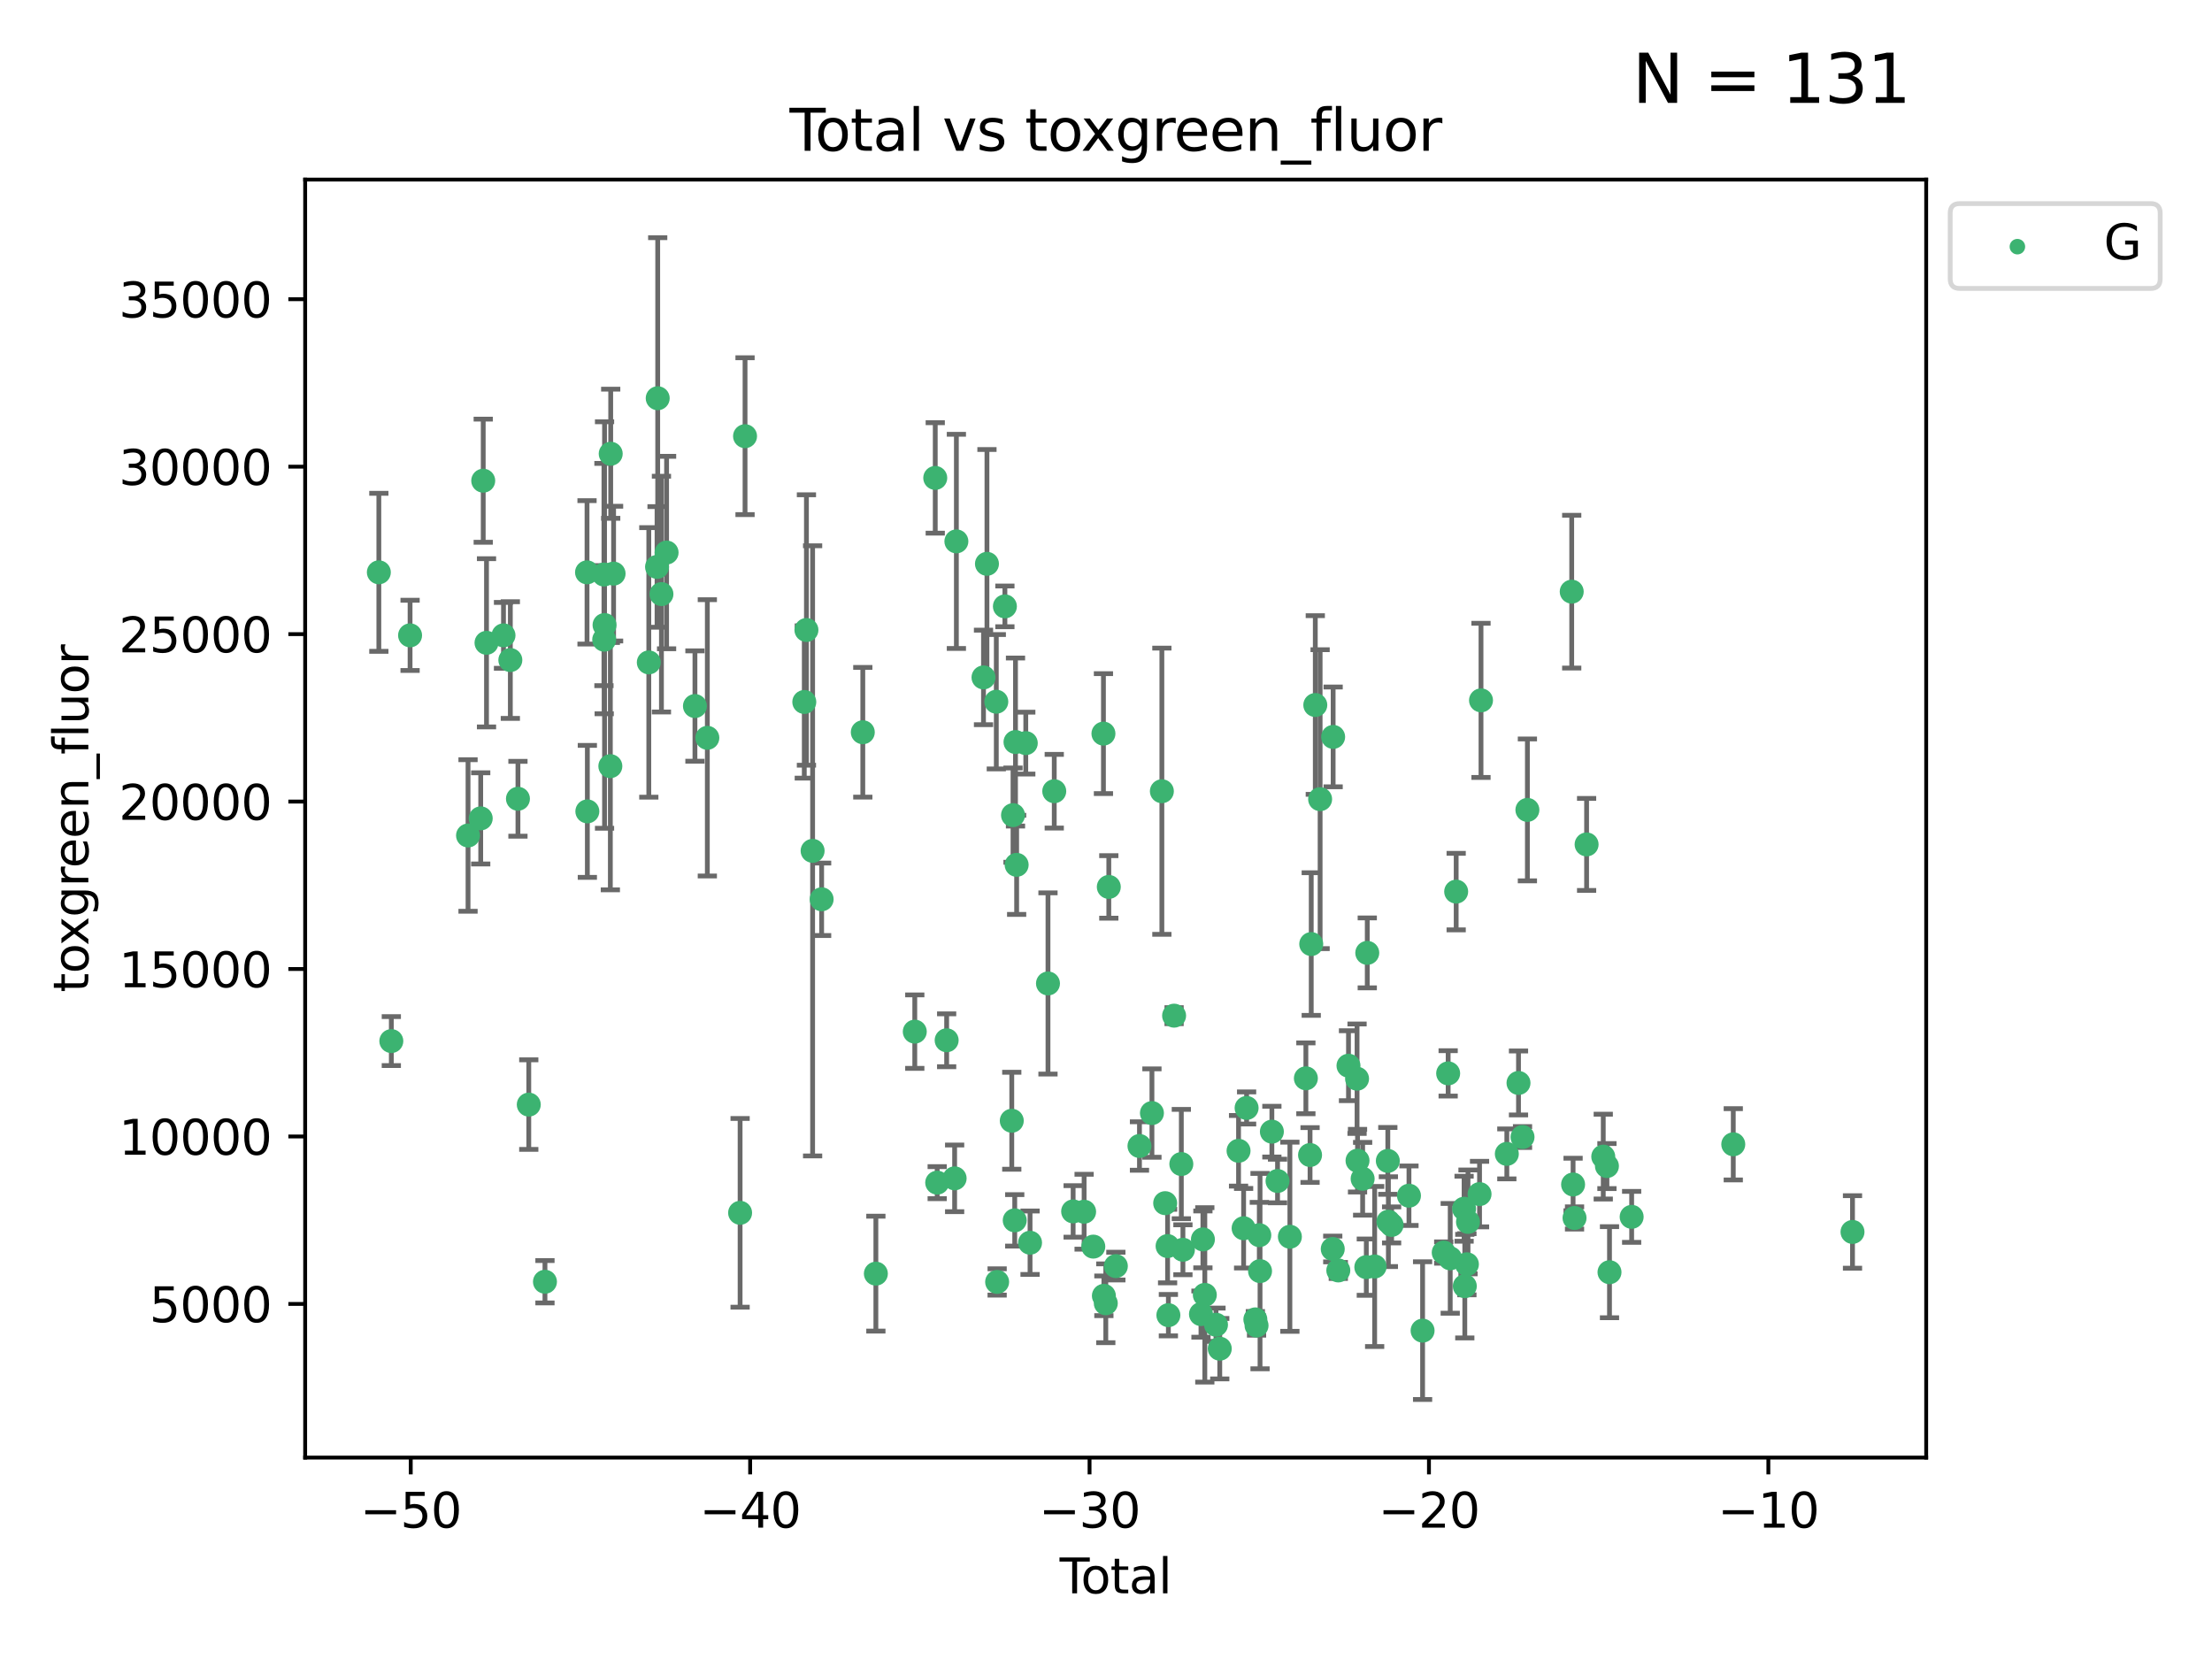 <?xml version="1.0" encoding="utf-8" standalone="no"?>
<!DOCTYPE svg PUBLIC "-//W3C//DTD SVG 1.1//EN"
  "http://www.w3.org/Graphics/SVG/1.1/DTD/svg11.dtd">
<svg xmlns:xlink="http://www.w3.org/1999/xlink" width="460.8pt" height="345.6pt" viewBox="0 0 460.8 345.6" xmlns="http://www.w3.org/2000/svg" version="1.1">
 <defs>
  <style type="text/css">*{stroke-linejoin: round; stroke-linecap: butt}</style>
 </defs>
 <g id="figure_1">
  <g id="patch_1">
   <path d="M 0 345.6 
L 460.8 345.6 
L 460.8 0 
L 0 0 
z
" style="fill: #ffffff"/>
  </g>
  <g id="axes_1">
   <g id="patch_2">
    <path d="M 63.571 303.64 
L 401.26 303.64 
L 401.26 37.411 
L 63.571 37.411 
z
" style="fill: #ffffff"/>
   </g>
   <g id="PathCollection_1">
    <defs>
     <path id="ma6401ed1b4" d="M 0 1.118 
C 0.297 1.118 0.581 1 0.791 0.791 
C 1 0.581 1.118 0.297 1.118 0 
C 1.118 -0.297 1 -0.581 0.791 -0.791 
C 0.581 -1 0.297 -1.118 0 -1.118 
C -0.297 -1.118 -0.581 -1 -0.791 -0.791 
C -1 -0.581 -1.118 -0.297 -1.118 0 
C -1.118 0.297 -1 0.581 -0.791 0.791 
C -0.581 1 -0.297 1.118 0 1.118 
z
" style="stroke: #3cb371"/>
    </defs>
    <g clip-path="url(#paec8be4821)">
     <use xlink:href="#ma6401ed1b4" x="78.921" y="119.223" style="fill: #3cb371; stroke: #3cb371"/>
     <use xlink:href="#ma6401ed1b4" x="81.52" y="216.875" style="fill: #3cb371; stroke: #3cb371"/>
     <use xlink:href="#ma6401ed1b4" x="85.426" y="132.355" style="fill: #3cb371; stroke: #3cb371"/>
     <use xlink:href="#ma6401ed1b4" x="97.501" y="174.046" style="fill: #3cb371; stroke: #3cb371"/>
     <use xlink:href="#ma6401ed1b4" x="100.142" y="170.482" style="fill: #3cb371; stroke: #3cb371"/>
     <use xlink:href="#ma6401ed1b4" x="100.665" y="100.136" style="fill: #3cb371; stroke: #3cb371"/>
     <use xlink:href="#ma6401ed1b4" x="101.349" y="133.91" style="fill: #3cb371; stroke: #3cb371"/>
     <use xlink:href="#ma6401ed1b4" x="104.888" y="132.357" style="fill: #3cb371; stroke: #3cb371"/>
     <use xlink:href="#ma6401ed1b4" x="106.313" y="137.502" style="fill: #3cb371; stroke: #3cb371"/>
     <use xlink:href="#ma6401ed1b4" x="107.898" y="166.398" style="fill: #3cb371; stroke: #3cb371"/>
     <use xlink:href="#ma6401ed1b4" x="110.154" y="230.11" style="fill: #3cb371; stroke: #3cb371"/>
     <use xlink:href="#ma6401ed1b4" x="113.526" y="267.011" style="fill: #3cb371; stroke: #3cb371"/>
     <use xlink:href="#ma6401ed1b4" x="122.288" y="119.23" style="fill: #3cb371; stroke: #3cb371"/>
     <use xlink:href="#ma6401ed1b4" x="122.357" y="169.026" style="fill: #3cb371; stroke: #3cb371"/>
     <use xlink:href="#ma6401ed1b4" x="125.813" y="119.685" style="fill: #3cb371; stroke: #3cb371"/>
     <use xlink:href="#ma6401ed1b4" x="125.866" y="133.258" style="fill: #3cb371; stroke: #3cb371"/>
     <use xlink:href="#ma6401ed1b4" x="125.938" y="130.205" style="fill: #3cb371; stroke: #3cb371"/>
     <use xlink:href="#ma6401ed1b4" x="127.147" y="159.605" style="fill: #3cb371; stroke: #3cb371"/>
     <use xlink:href="#ma6401ed1b4" x="127.222" y="94.521" style="fill: #3cb371; stroke: #3cb371"/>
     <use xlink:href="#ma6401ed1b4" x="127.822" y="119.494" style="fill: #3cb371; stroke: #3cb371"/>
     <use xlink:href="#ma6401ed1b4" x="135.158" y="137.991" style="fill: #3cb371; stroke: #3cb371"/>
     <use xlink:href="#ma6401ed1b4" x="136.874" y="118.098" style="fill: #3cb371; stroke: #3cb371"/>
     <use xlink:href="#ma6401ed1b4" x="137.013" y="82.96" style="fill: #3cb371; stroke: #3cb371"/>
     <use xlink:href="#ma6401ed1b4" x="137.79" y="123.763" style="fill: #3cb371; stroke: #3cb371"/>
     <use xlink:href="#ma6401ed1b4" x="138.862" y="115.105" style="fill: #3cb371; stroke: #3cb371"/>
     <use xlink:href="#ma6401ed1b4" x="144.77" y="147.082" style="fill: #3cb371; stroke: #3cb371"/>
     <use xlink:href="#ma6401ed1b4" x="147.351" y="153.704" style="fill: #3cb371; stroke: #3cb371"/>
     <use xlink:href="#ma6401ed1b4" x="154.177" y="252.652" style="fill: #3cb371; stroke: #3cb371"/>
     <use xlink:href="#ma6401ed1b4" x="155.206" y="90.863" style="fill: #3cb371; stroke: #3cb371"/>
     <use xlink:href="#ma6401ed1b4" x="167.549" y="146.233" style="fill: #3cb371; stroke: #3cb371"/>
     <use xlink:href="#ma6401ed1b4" x="167.994" y="131.241" style="fill: #3cb371; stroke: #3cb371"/>
     <use xlink:href="#ma6401ed1b4" x="169.282" y="177.246" style="fill: #3cb371; stroke: #3cb371"/>
     <use xlink:href="#ma6401ed1b4" x="171.161" y="187.338" style="fill: #3cb371; stroke: #3cb371"/>
     <use xlink:href="#ma6401ed1b4" x="179.737" y="152.54" style="fill: #3cb371; stroke: #3cb371"/>
     <use xlink:href="#ma6401ed1b4" x="182.46" y="265.325" style="fill: #3cb371; stroke: #3cb371"/>
     <use xlink:href="#ma6401ed1b4" x="190.566" y="214.907" style="fill: #3cb371; stroke: #3cb371"/>
     <use xlink:href="#ma6401ed1b4" x="194.829" y="99.56" style="fill: #3cb371; stroke: #3cb371"/>
     <use xlink:href="#ma6401ed1b4" x="195.234" y="246.368" style="fill: #3cb371; stroke: #3cb371"/>
     <use xlink:href="#ma6401ed1b4" x="197.204" y="216.706" style="fill: #3cb371; stroke: #3cb371"/>
     <use xlink:href="#ma6401ed1b4" x="198.867" y="245.472" style="fill: #3cb371; stroke: #3cb371"/>
     <use xlink:href="#ma6401ed1b4" x="199.232" y="112.778" style="fill: #3cb371; stroke: #3cb371"/>
     <use xlink:href="#ma6401ed1b4" x="204.882" y="141.118" style="fill: #3cb371; stroke: #3cb371"/>
     <use xlink:href="#ma6401ed1b4" x="205.601" y="117.456" style="fill: #3cb371; stroke: #3cb371"/>
     <use xlink:href="#ma6401ed1b4" x="207.548" y="146.182" style="fill: #3cb371; stroke: #3cb371"/>
     <use xlink:href="#ma6401ed1b4" x="207.722" y="267.051" style="fill: #3cb371; stroke: #3cb371"/>
     <use xlink:href="#ma6401ed1b4" x="209.339" y="126.317" style="fill: #3cb371; stroke: #3cb371"/>
     <use xlink:href="#ma6401ed1b4" x="210.771" y="233.473" style="fill: #3cb371; stroke: #3cb371"/>
     <use xlink:href="#ma6401ed1b4" x="211.03" y="169.806" style="fill: #3cb371; stroke: #3cb371"/>
     <use xlink:href="#ma6401ed1b4" x="211.387" y="254.221" style="fill: #3cb371; stroke: #3cb371"/>
     <use xlink:href="#ma6401ed1b4" x="211.547" y="154.58" style="fill: #3cb371; stroke: #3cb371"/>
     <use xlink:href="#ma6401ed1b4" x="211.786" y="180.163" style="fill: #3cb371; stroke: #3cb371"/>
     <use xlink:href="#ma6401ed1b4" x="213.69" y="154.805" style="fill: #3cb371; stroke: #3cb371"/>
     <use xlink:href="#ma6401ed1b4" x="214.578" y="258.881" style="fill: #3cb371; stroke: #3cb371"/>
     <use xlink:href="#ma6401ed1b4" x="218.314" y="204.872" style="fill: #3cb371; stroke: #3cb371"/>
     <use xlink:href="#ma6401ed1b4" x="219.62" y="164.825" style="fill: #3cb371; stroke: #3cb371"/>
     <use xlink:href="#ma6401ed1b4" x="223.555" y="252.356" style="fill: #3cb371; stroke: #3cb371"/>
     <use xlink:href="#ma6401ed1b4" x="225.841" y="252.423" style="fill: #3cb371; stroke: #3cb371"/>
     <use xlink:href="#ma6401ed1b4" x="227.754" y="259.692" style="fill: #3cb371; stroke: #3cb371"/>
     <use xlink:href="#ma6401ed1b4" x="229.867" y="152.825" style="fill: #3cb371; stroke: #3cb371"/>
     <use xlink:href="#ma6401ed1b4" x="229.959" y="269.94" style="fill: #3cb371; stroke: #3cb371"/>
     <use xlink:href="#ma6401ed1b4" x="230.357" y="271.497" style="fill: #3cb371; stroke: #3cb371"/>
     <use xlink:href="#ma6401ed1b4" x="230.984" y="184.763" style="fill: #3cb371; stroke: #3cb371"/>
     <use xlink:href="#ma6401ed1b4" x="232.453" y="263.752" style="fill: #3cb371; stroke: #3cb371"/>
     <use xlink:href="#ma6401ed1b4" x="237.373" y="238.732" style="fill: #3cb371; stroke: #3cb371"/>
     <use xlink:href="#ma6401ed1b4" x="239.969" y="231.873" style="fill: #3cb371; stroke: #3cb371"/>
     <use xlink:href="#ma6401ed1b4" x="242.039" y="164.829" style="fill: #3cb371; stroke: #3cb371"/>
     <use xlink:href="#ma6401ed1b4" x="242.727" y="250.64" style="fill: #3cb371; stroke: #3cb371"/>
     <use xlink:href="#ma6401ed1b4" x="243.23" y="259.579" style="fill: #3cb371; stroke: #3cb371"/>
     <use xlink:href="#ma6401ed1b4" x="243.395" y="273.974" style="fill: #3cb371; stroke: #3cb371"/>
     <use xlink:href="#ma6401ed1b4" x="244.586" y="211.581" style="fill: #3cb371; stroke: #3cb371"/>
     <use xlink:href="#ma6401ed1b4" x="246.092" y="242.491" style="fill: #3cb371; stroke: #3cb371"/>
     <use xlink:href="#ma6401ed1b4" x="246.424" y="260.346" style="fill: #3cb371; stroke: #3cb371"/>
     <use xlink:href="#ma6401ed1b4" x="250.185" y="273.753" style="fill: #3cb371; stroke: #3cb371"/>
     <use xlink:href="#ma6401ed1b4" x="250.588" y="258.192" style="fill: #3cb371; stroke: #3cb371"/>
     <use xlink:href="#ma6401ed1b4" x="250.985" y="269.747" style="fill: #3cb371; stroke: #3cb371"/>
     <use xlink:href="#ma6401ed1b4" x="253.314" y="275.967" style="fill: #3cb371; stroke: #3cb371"/>
     <use xlink:href="#ma6401ed1b4" x="254.099" y="280.956" style="fill: #3cb371; stroke: #3cb371"/>
     <use xlink:href="#ma6401ed1b4" x="258.013" y="239.733" style="fill: #3cb371; stroke: #3cb371"/>
     <use xlink:href="#ma6401ed1b4" x="259.068" y="255.865" style="fill: #3cb371; stroke: #3cb371"/>
     <use xlink:href="#ma6401ed1b4" x="259.69" y="230.807" style="fill: #3cb371; stroke: #3cb371"/>
     <use xlink:href="#ma6401ed1b4" x="261.513" y="274.852" style="fill: #3cb371; stroke: #3cb371"/>
     <use xlink:href="#ma6401ed1b4" x="261.762" y="276.133" style="fill: #3cb371; stroke: #3cb371"/>
     <use xlink:href="#ma6401ed1b4" x="262.338" y="257.311" style="fill: #3cb371; stroke: #3cb371"/>
     <use xlink:href="#ma6401ed1b4" x="262.49" y="264.794" style="fill: #3cb371; stroke: #3cb371"/>
     <use xlink:href="#ma6401ed1b4" x="264.956" y="235.742" style="fill: #3cb371; stroke: #3cb371"/>
     <use xlink:href="#ma6401ed1b4" x="266.135" y="246.023" style="fill: #3cb371; stroke: #3cb371"/>
     <use xlink:href="#ma6401ed1b4" x="268.707" y="257.636" style="fill: #3cb371; stroke: #3cb371"/>
     <use xlink:href="#ma6401ed1b4" x="272.038" y="224.633" style="fill: #3cb371; stroke: #3cb371"/>
     <use xlink:href="#ma6401ed1b4" x="272.909" y="240.61" style="fill: #3cb371; stroke: #3cb371"/>
     <use xlink:href="#ma6401ed1b4" x="273.154" y="196.664" style="fill: #3cb371; stroke: #3cb371"/>
     <use xlink:href="#ma6401ed1b4" x="274" y="146.868" style="fill: #3cb371; stroke: #3cb371"/>
     <use xlink:href="#ma6401ed1b4" x="275.005" y="166.481" style="fill: #3cb371; stroke: #3cb371"/>
     <use xlink:href="#ma6401ed1b4" x="277.637" y="260.186" style="fill: #3cb371; stroke: #3cb371"/>
     <use xlink:href="#ma6401ed1b4" x="277.718" y="153.511" style="fill: #3cb371; stroke: #3cb371"/>
     <use xlink:href="#ma6401ed1b4" x="278.794" y="264.655" style="fill: #3cb371; stroke: #3cb371"/>
     <use xlink:href="#ma6401ed1b4" x="280.916" y="222.005" style="fill: #3cb371; stroke: #3cb371"/>
     <use xlink:href="#ma6401ed1b4" x="282.7" y="224.717" style="fill: #3cb371; stroke: #3cb371"/>
     <use xlink:href="#ma6401ed1b4" x="282.798" y="241.787" style="fill: #3cb371; stroke: #3cb371"/>
     <use xlink:href="#ma6401ed1b4" x="283.863" y="245.561" style="fill: #3cb371; stroke: #3cb371"/>
     <use xlink:href="#ma6401ed1b4" x="284.628" y="263.968" style="fill: #3cb371; stroke: #3cb371"/>
     <use xlink:href="#ma6401ed1b4" x="284.827" y="198.501" style="fill: #3cb371; stroke: #3cb371"/>
     <use xlink:href="#ma6401ed1b4" x="286.365" y="263.832" style="fill: #3cb371; stroke: #3cb371"/>
     <use xlink:href="#ma6401ed1b4" x="289.109" y="241.836" style="fill: #3cb371; stroke: #3cb371"/>
     <use xlink:href="#ma6401ed1b4" x="289.225" y="254.494" style="fill: #3cb371; stroke: #3cb371"/>
     <use xlink:href="#ma6401ed1b4" x="289.899" y="255.176" style="fill: #3cb371; stroke: #3cb371"/>
     <use xlink:href="#ma6401ed1b4" x="293.514" y="249.086" style="fill: #3cb371; stroke: #3cb371"/>
     <use xlink:href="#ma6401ed1b4" x="296.351" y="277.195" style="fill: #3cb371; stroke: #3cb371"/>
     <use xlink:href="#ma6401ed1b4" x="300.754" y="260.927" style="fill: #3cb371; stroke: #3cb371"/>
     <use xlink:href="#ma6401ed1b4" x="301.678" y="223.604" style="fill: #3cb371; stroke: #3cb371"/>
     <use xlink:href="#ma6401ed1b4" x="302.108" y="262.134" style="fill: #3cb371; stroke: #3cb371"/>
     <use xlink:href="#ma6401ed1b4" x="303.347" y="185.739" style="fill: #3cb371; stroke: #3cb371"/>
     <use xlink:href="#ma6401ed1b4" x="304.996" y="251.798" style="fill: #3cb371; stroke: #3cb371"/>
     <use xlink:href="#ma6401ed1b4" x="305.145" y="267.926" style="fill: #3cb371; stroke: #3cb371"/>
     <use xlink:href="#ma6401ed1b4" x="305.584" y="263.37" style="fill: #3cb371; stroke: #3cb371"/>
     <use xlink:href="#ma6401ed1b4" x="305.812" y="254.546" style="fill: #3cb371; stroke: #3cb371"/>
     <use xlink:href="#ma6401ed1b4" x="308.217" y="248.751" style="fill: #3cb371; stroke: #3cb371"/>
     <use xlink:href="#ma6401ed1b4" x="308.521" y="145.898" style="fill: #3cb371; stroke: #3cb371"/>
     <use xlink:href="#ma6401ed1b4" x="313.9" y="240.376" style="fill: #3cb371; stroke: #3cb371"/>
     <use xlink:href="#ma6401ed1b4" x="316.332" y="225.6" style="fill: #3cb371; stroke: #3cb371"/>
     <use xlink:href="#ma6401ed1b4" x="317.169" y="236.865" style="fill: #3cb371; stroke: #3cb371"/>
     <use xlink:href="#ma6401ed1b4" x="318.185" y="168.718" style="fill: #3cb371; stroke: #3cb371"/>
     <use xlink:href="#ma6401ed1b4" x="327.417" y="123.252" style="fill: #3cb371; stroke: #3cb371"/>
     <use xlink:href="#ma6401ed1b4" x="327.703" y="246.749" style="fill: #3cb371; stroke: #3cb371"/>
     <use xlink:href="#ma6401ed1b4" x="328.005" y="253.723" style="fill: #3cb371; stroke: #3cb371"/>
     <use xlink:href="#ma6401ed1b4" x="330.518" y="175.91" style="fill: #3cb371; stroke: #3cb371"/>
     <use xlink:href="#ma6401ed1b4" x="333.988" y="240.944" style="fill: #3cb371; stroke: #3cb371"/>
     <use xlink:href="#ma6401ed1b4" x="334.754" y="242.911" style="fill: #3cb371; stroke: #3cb371"/>
     <use xlink:href="#ma6401ed1b4" x="335.288" y="265.024" style="fill: #3cb371; stroke: #3cb371"/>
     <use xlink:href="#ma6401ed1b4" x="339.903" y="253.492" style="fill: #3cb371; stroke: #3cb371"/>
     <use xlink:href="#ma6401ed1b4" x="361.073" y="238.379" style="fill: #3cb371; stroke: #3cb371"/>
     <use xlink:href="#ma6401ed1b4" x="385.911" y="256.636" style="fill: #3cb371; stroke: #3cb371"/>
    </g>
   </g>
   <g id="matplotlib.axis_1">
    <g id="xtick_1">
     <g id="line2d_1">
      <defs>
       <path id="m26abf33928" d="M 0 0 
L 0 3.5 
" style="stroke: #000000; stroke-width: 0.8"/>
      </defs>
      <g>
       <use xlink:href="#m26abf33928" x="85.566" y="303.64" style="stroke: #000000; stroke-width: 0.8"/>
      </g>
     </g>
     <g id="text_1">
      <!-- −50 -->
      <g transform="translate(75.014 318.238) scale(0.1 -0.1)">
       <defs>
        <path id="DejaVuSans-2212" d="M 678 2272 
L 4684 2272 
L 4684 1741 
L 678 1741 
L 678 2272 
z
" transform="scale(0.016)"/>
        <path id="DejaVuSans-35" d="M 691 4666 
L 3169 4666 
L 3169 4134 
L 1269 4134 
L 1269 2991 
Q 1406 3038 1543 3061 
Q 1681 3084 1819 3084 
Q 2600 3084 3056 2656 
Q 3513 2228 3513 1497 
Q 3513 744 3044 326 
Q 2575 -91 1722 -91 
Q 1428 -91 1123 -41 
Q 819 9 494 109 
L 494 744 
Q 775 591 1075 516 
Q 1375 441 1709 441 
Q 2250 441 2565 725 
Q 2881 1009 2881 1497 
Q 2881 1984 2565 2268 
Q 2250 2553 1709 2553 
Q 1456 2553 1204 2497 
Q 953 2441 691 2322 
L 691 4666 
z
" transform="scale(0.016)"/>
        <path id="DejaVuSans-30" d="M 2034 4250 
Q 1547 4250 1301 3770 
Q 1056 3291 1056 2328 
Q 1056 1369 1301 889 
Q 1547 409 2034 409 
Q 2525 409 2770 889 
Q 3016 1369 3016 2328 
Q 3016 3291 2770 3770 
Q 2525 4250 2034 4250 
z
M 2034 4750 
Q 2819 4750 3233 4129 
Q 3647 3509 3647 2328 
Q 3647 1150 3233 529 
Q 2819 -91 2034 -91 
Q 1250 -91 836 529 
Q 422 1150 422 2328 
Q 422 3509 836 4129 
Q 1250 4750 2034 4750 
z
" transform="scale(0.016)"/>
       </defs>
       <use xlink:href="#DejaVuSans-2212"/>
       <use xlink:href="#DejaVuSans-35" x="83.789"/>
       <use xlink:href="#DejaVuSans-30" x="147.412"/>
      </g>
     </g>
    </g>
    <g id="xtick_2">
     <g id="line2d_2">
      <g>
       <use xlink:href="#m26abf33928" x="156.269" y="303.64" style="stroke: #000000; stroke-width: 0.8"/>
      </g>
     </g>
     <g id="text_2">
      <!-- −40 -->
      <g transform="translate(145.717 318.238) scale(0.1 -0.1)">
       <defs>
        <path id="DejaVuSans-34" d="M 2419 4116 
L 825 1625 
L 2419 1625 
L 2419 4116 
z
M 2253 4666 
L 3047 4666 
L 3047 1625 
L 3713 1625 
L 3713 1100 
L 3047 1100 
L 3047 0 
L 2419 0 
L 2419 1100 
L 313 1100 
L 313 1709 
L 2253 4666 
z
" transform="scale(0.016)"/>
       </defs>
       <use xlink:href="#DejaVuSans-2212"/>
       <use xlink:href="#DejaVuSans-34" x="83.789"/>
       <use xlink:href="#DejaVuSans-30" x="147.412"/>
      </g>
     </g>
    </g>
    <g id="xtick_3">
     <g id="line2d_3">
      <g>
       <use xlink:href="#m26abf33928" x="226.973" y="303.64" style="stroke: #000000; stroke-width: 0.8"/>
      </g>
     </g>
     <g id="text_3">
      <!-- −30 -->
      <g transform="translate(216.42 318.238) scale(0.1 -0.1)">
       <defs>
        <path id="DejaVuSans-33" d="M 2597 2516 
Q 3050 2419 3304 2112 
Q 3559 1806 3559 1356 
Q 3559 666 3084 287 
Q 2609 -91 1734 -91 
Q 1441 -91 1130 -33 
Q 819 25 488 141 
L 488 750 
Q 750 597 1062 519 
Q 1375 441 1716 441 
Q 2309 441 2620 675 
Q 2931 909 2931 1356 
Q 2931 1769 2642 2001 
Q 2353 2234 1838 2234 
L 1294 2234 
L 1294 2753 
L 1863 2753 
Q 2328 2753 2575 2939 
Q 2822 3125 2822 3475 
Q 2822 3834 2567 4026 
Q 2313 4219 1838 4219 
Q 1578 4219 1281 4162 
Q 984 4106 628 3988 
L 628 4550 
Q 988 4650 1302 4700 
Q 1616 4750 1894 4750 
Q 2613 4750 3031 4423 
Q 3450 4097 3450 3541 
Q 3450 3153 3228 2886 
Q 3006 2619 2597 2516 
z
" transform="scale(0.016)"/>
       </defs>
       <use xlink:href="#DejaVuSans-2212"/>
       <use xlink:href="#DejaVuSans-33" x="83.789"/>
       <use xlink:href="#DejaVuSans-30" x="147.412"/>
      </g>
     </g>
    </g>
    <g id="xtick_4">
     <g id="line2d_4">
      <g>
       <use xlink:href="#m26abf33928" x="297.676" y="303.64" style="stroke: #000000; stroke-width: 0.8"/>
      </g>
     </g>
     <g id="text_4">
      <!-- −20 -->
      <g transform="translate(287.124 318.238) scale(0.1 -0.1)">
       <defs>
        <path id="DejaVuSans-32" d="M 1228 531 
L 3431 531 
L 3431 0 
L 469 0 
L 469 531 
Q 828 903 1448 1529 
Q 2069 2156 2228 2338 
Q 2531 2678 2651 2914 
Q 2772 3150 2772 3378 
Q 2772 3750 2511 3984 
Q 2250 4219 1831 4219 
Q 1534 4219 1204 4116 
Q 875 4013 500 3803 
L 500 4441 
Q 881 4594 1212 4672 
Q 1544 4750 1819 4750 
Q 2544 4750 2975 4387 
Q 3406 4025 3406 3419 
Q 3406 3131 3298 2873 
Q 3191 2616 2906 2266 
Q 2828 2175 2409 1742 
Q 1991 1309 1228 531 
z
" transform="scale(0.016)"/>
       </defs>
       <use xlink:href="#DejaVuSans-2212"/>
       <use xlink:href="#DejaVuSans-32" x="83.789"/>
       <use xlink:href="#DejaVuSans-30" x="147.412"/>
      </g>
     </g>
    </g>
    <g id="xtick_5">
     <g id="line2d_5">
      <g>
       <use xlink:href="#m26abf33928" x="368.379" y="303.64" style="stroke: #000000; stroke-width: 0.8"/>
      </g>
     </g>
     <g id="text_5">
      <!-- −10 -->
      <g transform="translate(357.827 318.238) scale(0.1 -0.1)">
       <defs>
        <path id="DejaVuSans-31" d="M 794 531 
L 1825 531 
L 1825 4091 
L 703 3866 
L 703 4441 
L 1819 4666 
L 2450 4666 
L 2450 531 
L 3481 531 
L 3481 0 
L 794 0 
L 794 531 
z
" transform="scale(0.016)"/>
       </defs>
       <use xlink:href="#DejaVuSans-2212"/>
       <use xlink:href="#DejaVuSans-31" x="83.789"/>
       <use xlink:href="#DejaVuSans-30" x="147.412"/>
      </g>
     </g>
    </g>
    <g id="text_6">
     <!-- Total -->
     <g transform="translate(220.739 331.917) scale(0.1 -0.1)">
      <defs>
       <path id="DejaVuSans-54" d="M -19 4666 
L 3928 4666 
L 3928 4134 
L 2272 4134 
L 2272 0 
L 1638 0 
L 1638 4134 
L -19 4134 
L -19 4666 
z
" transform="scale(0.016)"/>
       <path id="DejaVuSans-6f" d="M 1959 3097 
Q 1497 3097 1228 2736 
Q 959 2375 959 1747 
Q 959 1119 1226 758 
Q 1494 397 1959 397 
Q 2419 397 2687 759 
Q 2956 1122 2956 1747 
Q 2956 2369 2687 2733 
Q 2419 3097 1959 3097 
z
M 1959 3584 
Q 2709 3584 3137 3096 
Q 3566 2609 3566 1747 
Q 3566 888 3137 398 
Q 2709 -91 1959 -91 
Q 1206 -91 779 398 
Q 353 888 353 1747 
Q 353 2609 779 3096 
Q 1206 3584 1959 3584 
z
" transform="scale(0.016)"/>
       <path id="DejaVuSans-74" d="M 1172 4494 
L 1172 3500 
L 2356 3500 
L 2356 3053 
L 1172 3053 
L 1172 1153 
Q 1172 725 1289 603 
Q 1406 481 1766 481 
L 2356 481 
L 2356 0 
L 1766 0 
Q 1100 0 847 248 
Q 594 497 594 1153 
L 594 3053 
L 172 3053 
L 172 3500 
L 594 3500 
L 594 4494 
L 1172 4494 
z
" transform="scale(0.016)"/>
       <path id="DejaVuSans-61" d="M 2194 1759 
Q 1497 1759 1228 1600 
Q 959 1441 959 1056 
Q 959 750 1161 570 
Q 1363 391 1709 391 
Q 2188 391 2477 730 
Q 2766 1069 2766 1631 
L 2766 1759 
L 2194 1759 
z
M 3341 1997 
L 3341 0 
L 2766 0 
L 2766 531 
Q 2569 213 2275 61 
Q 1981 -91 1556 -91 
Q 1019 -91 701 211 
Q 384 513 384 1019 
Q 384 1609 779 1909 
Q 1175 2209 1959 2209 
L 2766 2209 
L 2766 2266 
Q 2766 2663 2505 2880 
Q 2244 3097 1772 3097 
Q 1472 3097 1187 3025 
Q 903 2953 641 2809 
L 641 3341 
Q 956 3463 1253 3523 
Q 1550 3584 1831 3584 
Q 2591 3584 2966 3190 
Q 3341 2797 3341 1997 
z
" transform="scale(0.016)"/>
       <path id="DejaVuSans-6c" d="M 603 4863 
L 1178 4863 
L 1178 0 
L 603 0 
L 603 4863 
z
" transform="scale(0.016)"/>
      </defs>
      <use xlink:href="#DejaVuSans-54"/>
      <use xlink:href="#DejaVuSans-6f" x="44.084"/>
      <use xlink:href="#DejaVuSans-74" x="105.266"/>
      <use xlink:href="#DejaVuSans-61" x="144.475"/>
      <use xlink:href="#DejaVuSans-6c" x="205.754"/>
     </g>
    </g>
   </g>
   <g id="matplotlib.axis_2">
    <g id="ytick_1">
     <g id="line2d_6">
      <defs>
       <path id="m64c4b6b7c5" d="M 0 0 
L -3.5 0 
" style="stroke: #000000; stroke-width: 0.8"/>
      </defs>
      <g>
       <use xlink:href="#m64c4b6b7c5" x="63.571" y="271.633" style="stroke: #000000; stroke-width: 0.8"/>
      </g>
     </g>
     <g id="text_7">
      <!-- 5000 -->
      <g transform="translate(31.121 275.432) scale(0.1 -0.1)">
       <use xlink:href="#DejaVuSans-35"/>
       <use xlink:href="#DejaVuSans-30" x="63.623"/>
       <use xlink:href="#DejaVuSans-30" x="127.246"/>
       <use xlink:href="#DejaVuSans-30" x="190.869"/>
      </g>
     </g>
    </g>
    <g id="ytick_2">
     <g id="line2d_7">
      <g>
       <use xlink:href="#m64c4b6b7c5" x="63.571" y="236.749" style="stroke: #000000; stroke-width: 0.8"/>
      </g>
     </g>
     <g id="text_8">
      <!-- 10000 -->
      <g transform="translate(24.759 240.548) scale(0.1 -0.1)">
       <use xlink:href="#DejaVuSans-31"/>
       <use xlink:href="#DejaVuSans-30" x="63.623"/>
       <use xlink:href="#DejaVuSans-30" x="127.246"/>
       <use xlink:href="#DejaVuSans-30" x="190.869"/>
       <use xlink:href="#DejaVuSans-30" x="254.492"/>
      </g>
     </g>
    </g>
    <g id="ytick_3">
     <g id="line2d_8">
      <g>
       <use xlink:href="#m64c4b6b7c5" x="63.571" y="201.865" style="stroke: #000000; stroke-width: 0.8"/>
      </g>
     </g>
     <g id="text_9">
      <!-- 15000 -->
      <g transform="translate(24.759 205.664) scale(0.1 -0.1)">
       <use xlink:href="#DejaVuSans-31"/>
       <use xlink:href="#DejaVuSans-35" x="63.623"/>
       <use xlink:href="#DejaVuSans-30" x="127.246"/>
       <use xlink:href="#DejaVuSans-30" x="190.869"/>
       <use xlink:href="#DejaVuSans-30" x="254.492"/>
      </g>
     </g>
    </g>
    <g id="ytick_4">
     <g id="line2d_9">
      <g>
       <use xlink:href="#m64c4b6b7c5" x="63.571" y="166.981" style="stroke: #000000; stroke-width: 0.8"/>
      </g>
     </g>
     <g id="text_10">
      <!-- 20000 -->
      <g transform="translate(24.759 170.78) scale(0.1 -0.1)">
       <use xlink:href="#DejaVuSans-32"/>
       <use xlink:href="#DejaVuSans-30" x="63.623"/>
       <use xlink:href="#DejaVuSans-30" x="127.246"/>
       <use xlink:href="#DejaVuSans-30" x="190.869"/>
       <use xlink:href="#DejaVuSans-30" x="254.492"/>
      </g>
     </g>
    </g>
    <g id="ytick_5">
     <g id="line2d_10">
      <g>
       <use xlink:href="#m64c4b6b7c5" x="63.571" y="132.097" style="stroke: #000000; stroke-width: 0.8"/>
      </g>
     </g>
     <g id="text_11">
      <!-- 25000 -->
      <g transform="translate(24.759 135.896) scale(0.1 -0.1)">
       <use xlink:href="#DejaVuSans-32"/>
       <use xlink:href="#DejaVuSans-35" x="63.623"/>
       <use xlink:href="#DejaVuSans-30" x="127.246"/>
       <use xlink:href="#DejaVuSans-30" x="190.869"/>
       <use xlink:href="#DejaVuSans-30" x="254.492"/>
      </g>
     </g>
    </g>
    <g id="ytick_6">
     <g id="line2d_11">
      <g>
       <use xlink:href="#m64c4b6b7c5" x="63.571" y="97.213" style="stroke: #000000; stroke-width: 0.8"/>
      </g>
     </g>
     <g id="text_12">
      <!-- 30000 -->
      <g transform="translate(24.759 101.013) scale(0.1 -0.1)">
       <use xlink:href="#DejaVuSans-33"/>
       <use xlink:href="#DejaVuSans-30" x="63.623"/>
       <use xlink:href="#DejaVuSans-30" x="127.246"/>
       <use xlink:href="#DejaVuSans-30" x="190.869"/>
       <use xlink:href="#DejaVuSans-30" x="254.492"/>
      </g>
     </g>
    </g>
    <g id="ytick_7">
     <g id="line2d_12">
      <g>
       <use xlink:href="#m64c4b6b7c5" x="63.571" y="62.33" style="stroke: #000000; stroke-width: 0.8"/>
      </g>
     </g>
     <g id="text_13">
      <!-- 35000 -->
      <g transform="translate(24.759 66.129) scale(0.1 -0.1)">
       <use xlink:href="#DejaVuSans-33"/>
       <use xlink:href="#DejaVuSans-35" x="63.623"/>
       <use xlink:href="#DejaVuSans-30" x="127.246"/>
       <use xlink:href="#DejaVuSans-30" x="190.869"/>
       <use xlink:href="#DejaVuSans-30" x="254.492"/>
      </g>
     </g>
    </g>
    <g id="text_14">
     <!-- toxgreen_fluor -->
     <g transform="translate(18.401 206.72) rotate(-90) scale(0.1 -0.1)">
      <defs>
       <path id="DejaVuSans-78" d="M 3513 3500 
L 2247 1797 
L 3578 0 
L 2900 0 
L 1881 1375 
L 863 0 
L 184 0 
L 1544 1831 
L 300 3500 
L 978 3500 
L 1906 2253 
L 2834 3500 
L 3513 3500 
z
" transform="scale(0.016)"/>
       <path id="DejaVuSans-67" d="M 2906 1791 
Q 2906 2416 2648 2759 
Q 2391 3103 1925 3103 
Q 1463 3103 1205 2759 
Q 947 2416 947 1791 
Q 947 1169 1205 825 
Q 1463 481 1925 481 
Q 2391 481 2648 825 
Q 2906 1169 2906 1791 
z
M 3481 434 
Q 3481 -459 3084 -895 
Q 2688 -1331 1869 -1331 
Q 1566 -1331 1297 -1286 
Q 1028 -1241 775 -1147 
L 775 -588 
Q 1028 -725 1275 -790 
Q 1522 -856 1778 -856 
Q 2344 -856 2625 -561 
Q 2906 -266 2906 331 
L 2906 616 
Q 2728 306 2450 153 
Q 2172 0 1784 0 
Q 1141 0 747 490 
Q 353 981 353 1791 
Q 353 2603 747 3093 
Q 1141 3584 1784 3584 
Q 2172 3584 2450 3431 
Q 2728 3278 2906 2969 
L 2906 3500 
L 3481 3500 
L 3481 434 
z
" transform="scale(0.016)"/>
       <path id="DejaVuSans-72" d="M 2631 2963 
Q 2534 3019 2420 3045 
Q 2306 3072 2169 3072 
Q 1681 3072 1420 2755 
Q 1159 2438 1159 1844 
L 1159 0 
L 581 0 
L 581 3500 
L 1159 3500 
L 1159 2956 
Q 1341 3275 1631 3429 
Q 1922 3584 2338 3584 
Q 2397 3584 2469 3576 
Q 2541 3569 2628 3553 
L 2631 2963 
z
" transform="scale(0.016)"/>
       <path id="DejaVuSans-65" d="M 3597 1894 
L 3597 1613 
L 953 1613 
Q 991 1019 1311 708 
Q 1631 397 2203 397 
Q 2534 397 2845 478 
Q 3156 559 3463 722 
L 3463 178 
Q 3153 47 2828 -22 
Q 2503 -91 2169 -91 
Q 1331 -91 842 396 
Q 353 884 353 1716 
Q 353 2575 817 3079 
Q 1281 3584 2069 3584 
Q 2775 3584 3186 3129 
Q 3597 2675 3597 1894 
z
M 3022 2063 
Q 3016 2534 2758 2815 
Q 2500 3097 2075 3097 
Q 1594 3097 1305 2825 
Q 1016 2553 972 2059 
L 3022 2063 
z
" transform="scale(0.016)"/>
       <path id="DejaVuSans-6e" d="M 3513 2113 
L 3513 0 
L 2938 0 
L 2938 2094 
Q 2938 2591 2744 2837 
Q 2550 3084 2163 3084 
Q 1697 3084 1428 2787 
Q 1159 2491 1159 1978 
L 1159 0 
L 581 0 
L 581 3500 
L 1159 3500 
L 1159 2956 
Q 1366 3272 1645 3428 
Q 1925 3584 2291 3584 
Q 2894 3584 3203 3211 
Q 3513 2838 3513 2113 
z
" transform="scale(0.016)"/>
       <path id="DejaVuSans-5f" d="M 3263 -1063 
L 3263 -1509 
L -63 -1509 
L -63 -1063 
L 3263 -1063 
z
" transform="scale(0.016)"/>
       <path id="DejaVuSans-66" d="M 2375 4863 
L 2375 4384 
L 1825 4384 
Q 1516 4384 1395 4259 
Q 1275 4134 1275 3809 
L 1275 3500 
L 2222 3500 
L 2222 3053 
L 1275 3053 
L 1275 0 
L 697 0 
L 697 3053 
L 147 3053 
L 147 3500 
L 697 3500 
L 697 3744 
Q 697 4328 969 4595 
Q 1241 4863 1831 4863 
L 2375 4863 
z
" transform="scale(0.016)"/>
       <path id="DejaVuSans-75" d="M 544 1381 
L 544 3500 
L 1119 3500 
L 1119 1403 
Q 1119 906 1312 657 
Q 1506 409 1894 409 
Q 2359 409 2629 706 
Q 2900 1003 2900 1516 
L 2900 3500 
L 3475 3500 
L 3475 0 
L 2900 0 
L 2900 538 
Q 2691 219 2414 64 
Q 2138 -91 1772 -91 
Q 1169 -91 856 284 
Q 544 659 544 1381 
z
M 1991 3584 
L 1991 3584 
z
" transform="scale(0.016)"/>
      </defs>
      <use xlink:href="#DejaVuSans-74"/>
      <use xlink:href="#DejaVuSans-6f" x="39.209"/>
      <use xlink:href="#DejaVuSans-78" x="97.266"/>
      <use xlink:href="#DejaVuSans-67" x="156.445"/>
      <use xlink:href="#DejaVuSans-72" x="219.922"/>
      <use xlink:href="#DejaVuSans-65" x="258.785"/>
      <use xlink:href="#DejaVuSans-65" x="320.309"/>
      <use xlink:href="#DejaVuSans-6e" x="381.832"/>
      <use xlink:href="#DejaVuSans-5f" x="445.211"/>
      <use xlink:href="#DejaVuSans-66" x="495.211"/>
      <use xlink:href="#DejaVuSans-6c" x="530.416"/>
      <use xlink:href="#DejaVuSans-75" x="558.199"/>
      <use xlink:href="#DejaVuSans-6f" x="621.578"/>
      <use xlink:href="#DejaVuSans-72" x="682.76"/>
     </g>
    </g>
   </g>
   <g id="LineCollection_1">
    <path d="M 78.921 135.683 
L 78.921 102.763 
" clip-path="url(#paec8be4821)" style="fill: none; stroke: #696969"/>
    <path d="M 81.52 221.973 
L 81.52 211.777 
" clip-path="url(#paec8be4821)" style="fill: none; stroke: #696969"/>
    <path d="M 85.426 139.669 
L 85.426 125.041 
" clip-path="url(#paec8be4821)" style="fill: none; stroke: #696969"/>
    <path d="M 97.501 189.831 
L 97.501 158.261 
" clip-path="url(#paec8be4821)" style="fill: none; stroke: #696969"/>
    <path d="M 100.142 179.981 
L 100.142 160.983 
" clip-path="url(#paec8be4821)" style="fill: none; stroke: #696969"/>
    <path d="M 100.665 112.962 
L 100.665 87.311 
" clip-path="url(#paec8be4821)" style="fill: none; stroke: #696969"/>
    <path d="M 101.349 151.431 
L 101.349 116.389 
" clip-path="url(#paec8be4821)" style="fill: none; stroke: #696969"/>
    <path d="M 104.888 139.215 
L 104.888 125.498 
" clip-path="url(#paec8be4821)" style="fill: none; stroke: #696969"/>
    <path d="M 106.313 149.654 
L 106.313 125.35 
" clip-path="url(#paec8be4821)" style="fill: none; stroke: #696969"/>
    <path d="M 107.898 174.194 
L 107.898 158.602 
" clip-path="url(#paec8be4821)" style="fill: none; stroke: #696969"/>
    <path d="M 110.154 239.44 
L 110.154 220.78 
" clip-path="url(#paec8be4821)" style="fill: none; stroke: #696969"/>
    <path d="M 113.526 271.423 
L 113.526 262.598 
" clip-path="url(#paec8be4821)" style="fill: none; stroke: #696969"/>
    <path d="M 122.288 134.165 
L 122.288 104.295 
" clip-path="url(#paec8be4821)" style="fill: none; stroke: #696969"/>
    <path d="M 122.357 182.77 
L 122.357 155.281 
" clip-path="url(#paec8be4821)" style="fill: none; stroke: #696969"/>
    <path d="M 125.813 142.836 
L 125.813 96.534 
" clip-path="url(#paec8be4821)" style="fill: none; stroke: #696969"/>
    <path d="M 125.866 148.687 
L 125.866 117.829 
" clip-path="url(#paec8be4821)" style="fill: none; stroke: #696969"/>
    <path d="M 125.938 172.542 
L 125.938 87.867 
" clip-path="url(#paec8be4821)" style="fill: none; stroke: #696969"/>
    <path d="M 127.147 185.37 
L 127.147 133.84 
" clip-path="url(#paec8be4821)" style="fill: none; stroke: #696969"/>
    <path d="M 127.222 107.973 
L 127.222 81.069 
" clip-path="url(#paec8be4821)" style="fill: none; stroke: #696969"/>
    <path d="M 127.822 133.526 
L 127.822 105.461 
" clip-path="url(#paec8be4821)" style="fill: none; stroke: #696969"/>
    <path d="M 135.158 166.064 
L 135.158 109.918 
" clip-path="url(#paec8be4821)" style="fill: none; stroke: #696969"/>
    <path d="M 136.874 130.662 
L 136.874 105.533 
" clip-path="url(#paec8be4821)" style="fill: none; stroke: #696969"/>
    <path d="M 137.013 116.408 
L 137.013 49.513 
" clip-path="url(#paec8be4821)" style="fill: none; stroke: #696969"/>
    <path d="M 137.79 148.32 
L 137.79 99.206 
" clip-path="url(#paec8be4821)" style="fill: none; stroke: #696969"/>
    <path d="M 138.862 135.15 
L 138.862 95.061 
" clip-path="url(#paec8be4821)" style="fill: none; stroke: #696969"/>
    <path d="M 144.77 158.578 
L 144.77 135.585 
" clip-path="url(#paec8be4821)" style="fill: none; stroke: #696969"/>
    <path d="M 147.351 182.486 
L 147.351 124.923 
" clip-path="url(#paec8be4821)" style="fill: none; stroke: #696969"/>
    <path d="M 154.177 272.307 
L 154.177 232.996 
" clip-path="url(#paec8be4821)" style="fill: none; stroke: #696969"/>
    <path d="M 155.206 107.199 
L 155.206 74.526 
" clip-path="url(#paec8be4821)" style="fill: none; stroke: #696969"/>
    <path d="M 167.549 162.094 
L 167.549 130.372 
" clip-path="url(#paec8be4821)" style="fill: none; stroke: #696969"/>
    <path d="M 167.994 159.409 
L 167.994 103.073 
" clip-path="url(#paec8be4821)" style="fill: none; stroke: #696969"/>
    <path d="M 169.282 240.802 
L 169.282 113.691 
" clip-path="url(#paec8be4821)" style="fill: none; stroke: #696969"/>
    <path d="M 171.161 194.889 
L 171.161 179.788 
" clip-path="url(#paec8be4821)" style="fill: none; stroke: #696969"/>
    <path d="M 179.737 166.051 
L 179.737 139.029 
" clip-path="url(#paec8be4821)" style="fill: none; stroke: #696969"/>
    <path d="M 182.46 277.293 
L 182.46 253.356 
" clip-path="url(#paec8be4821)" style="fill: none; stroke: #696969"/>
    <path d="M 190.566 222.559 
L 190.566 207.255 
" clip-path="url(#paec8be4821)" style="fill: none; stroke: #696969"/>
    <path d="M 194.829 111.064 
L 194.829 88.056 
" clip-path="url(#paec8be4821)" style="fill: none; stroke: #696969"/>
    <path d="M 195.234 249.704 
L 195.234 243.033 
" clip-path="url(#paec8be4821)" style="fill: none; stroke: #696969"/>
    <path d="M 197.204 222.216 
L 197.204 211.197 
" clip-path="url(#paec8be4821)" style="fill: none; stroke: #696969"/>
    <path d="M 198.867 252.417 
L 198.867 238.528 
" clip-path="url(#paec8be4821)" style="fill: none; stroke: #696969"/>
    <path d="M 199.232 135.084 
L 199.232 90.473 
" clip-path="url(#paec8be4821)" style="fill: none; stroke: #696969"/>
    <path d="M 204.882 150.963 
L 204.882 131.272 
" clip-path="url(#paec8be4821)" style="fill: none; stroke: #696969"/>
    <path d="M 205.601 141.273 
L 205.601 93.639 
" clip-path="url(#paec8be4821)" style="fill: none; stroke: #696969"/>
    <path d="M 207.548 160.176 
L 207.548 132.188 
" clip-path="url(#paec8be4821)" style="fill: none; stroke: #696969"/>
    <path d="M 207.722 269.797 
L 207.722 264.305 
" clip-path="url(#paec8be4821)" style="fill: none; stroke: #696969"/>
    <path d="M 209.339 130.562 
L 209.339 122.072 
" clip-path="url(#paec8be4821)" style="fill: none; stroke: #696969"/>
    <path d="M 210.771 243.573 
L 210.771 223.373 
" clip-path="url(#paec8be4821)" style="fill: none; stroke: #696969"/>
    <path d="M 211.03 179.628 
L 211.03 159.985 
" clip-path="url(#paec8be4821)" style="fill: none; stroke: #696969"/>
    <path d="M 211.387 259.583 
L 211.387 248.86 
" clip-path="url(#paec8be4821)" style="fill: none; stroke: #696969"/>
    <path d="M 211.547 172.083 
L 211.547 137.076 
" clip-path="url(#paec8be4821)" style="fill: none; stroke: #696969"/>
    <path d="M 211.786 190.489 
L 211.786 169.837 
" clip-path="url(#paec8be4821)" style="fill: none; stroke: #696969"/>
    <path d="M 213.69 161.248 
L 213.69 148.363 
" clip-path="url(#paec8be4821)" style="fill: none; stroke: #696969"/>
    <path d="M 214.578 265.489 
L 214.578 252.273 
" clip-path="url(#paec8be4821)" style="fill: none; stroke: #696969"/>
    <path d="M 218.314 223.749 
L 218.314 185.994 
" clip-path="url(#paec8be4821)" style="fill: none; stroke: #696969"/>
    <path d="M 219.62 172.498 
L 219.62 157.152 
" clip-path="url(#paec8be4821)" style="fill: none; stroke: #696969"/>
    <path d="M 223.555 257.721 
L 223.555 246.991 
" clip-path="url(#paec8be4821)" style="fill: none; stroke: #696969"/>
    <path d="M 225.841 260.222 
L 225.841 244.625 
" clip-path="url(#paec8be4821)" style="fill: none; stroke: #696969"/>
    <path d="M 227.754 260.56 
L 227.754 258.824 
" clip-path="url(#paec8be4821)" style="fill: none; stroke: #696969"/>
    <path d="M 229.867 165.315 
L 229.867 140.336 
" clip-path="url(#paec8be4821)" style="fill: none; stroke: #696969"/>
    <path d="M 229.959 274.072 
L 229.959 265.808 
" clip-path="url(#paec8be4821)" style="fill: none; stroke: #696969"/>
    <path d="M 230.357 279.705 
L 230.357 263.289 
" clip-path="url(#paec8be4821)" style="fill: none; stroke: #696969"/>
    <path d="M 230.984 191.277 
L 230.984 178.249 
" clip-path="url(#paec8be4821)" style="fill: none; stroke: #696969"/>
    <path d="M 232.453 266.644 
L 232.453 260.86 
" clip-path="url(#paec8be4821)" style="fill: none; stroke: #696969"/>
    <path d="M 237.373 243.781 
L 237.373 233.683 
" clip-path="url(#paec8be4821)" style="fill: none; stroke: #696969"/>
    <path d="M 239.969 241.078 
L 239.969 222.668 
" clip-path="url(#paec8be4821)" style="fill: none; stroke: #696969"/>
    <path d="M 242.039 194.639 
L 242.039 135.018 
" clip-path="url(#paec8be4821)" style="fill: none; stroke: #696969"/>
    <path d="M 242.727 251.432 
L 242.727 249.848 
" clip-path="url(#paec8be4821)" style="fill: none; stroke: #696969"/>
    <path d="M 243.23 267.241 
L 243.23 251.917 
" clip-path="url(#paec8be4821)" style="fill: none; stroke: #696969"/>
    <path d="M 243.395 278.288 
L 243.395 269.661 
" clip-path="url(#paec8be4821)" style="fill: none; stroke: #696969"/>
    <path d="M 244.586 213.255 
L 244.586 209.907 
" clip-path="url(#paec8be4821)" style="fill: none; stroke: #696969"/>
    <path d="M 246.092 253.88 
L 246.092 231.103 
" clip-path="url(#paec8be4821)" style="fill: none; stroke: #696969"/>
    <path d="M 246.424 265.542 
L 246.424 255.149 
" clip-path="url(#paec8be4821)" style="fill: none; stroke: #696969"/>
    <path d="M 250.185 278.561 
L 250.185 268.945 
" clip-path="url(#paec8be4821)" style="fill: none; stroke: #696969"/>
    <path d="M 250.588 264.115 
L 250.588 252.268 
" clip-path="url(#paec8be4821)" style="fill: none; stroke: #696969"/>
    <path d="M 250.985 287.918 
L 250.985 251.577 
" clip-path="url(#paec8be4821)" style="fill: none; stroke: #696969"/>
    <path d="M 253.314 279.437 
L 253.314 272.498 
" clip-path="url(#paec8be4821)" style="fill: none; stroke: #696969"/>
    <path d="M 254.099 287.251 
L 254.099 274.66 
" clip-path="url(#paec8be4821)" style="fill: none; stroke: #696969"/>
    <path d="M 258.013 247.086 
L 258.013 232.38 
" clip-path="url(#paec8be4821)" style="fill: none; stroke: #696969"/>
    <path d="M 259.068 264.151 
L 259.068 247.58 
" clip-path="url(#paec8be4821)" style="fill: none; stroke: #696969"/>
    <path d="M 259.69 234.152 
L 259.69 227.462 
" clip-path="url(#paec8be4821)" style="fill: none; stroke: #696969"/>
    <path d="M 261.513 276.493 
L 261.513 273.211 
" clip-path="url(#paec8be4821)" style="fill: none; stroke: #696969"/>
    <path d="M 261.762 278.146 
L 261.762 274.12 
" clip-path="url(#paec8be4821)" style="fill: none; stroke: #696969"/>
    <path d="M 262.338 264.145 
L 262.338 250.476 
" clip-path="url(#paec8be4821)" style="fill: none; stroke: #696969"/>
    <path d="M 262.49 285.142 
L 262.49 244.446 
" clip-path="url(#paec8be4821)" style="fill: none; stroke: #696969"/>
    <path d="M 264.956 241.029 
L 264.956 230.454 
" clip-path="url(#paec8be4821)" style="fill: none; stroke: #696969"/>
    <path d="M 266.135 250.563 
L 266.135 241.484 
" clip-path="url(#paec8be4821)" style="fill: none; stroke: #696969"/>
    <path d="M 268.707 277.339 
L 268.707 237.932 
" clip-path="url(#paec8be4821)" style="fill: none; stroke: #696969"/>
    <path d="M 272.038 232.01 
L 272.038 217.256 
" clip-path="url(#paec8be4821)" style="fill: none; stroke: #696969"/>
    <path d="M 272.909 246.318 
L 272.909 234.901 
" clip-path="url(#paec8be4821)" style="fill: none; stroke: #696969"/>
    <path d="M 273.154 211.519 
L 273.154 181.809 
" clip-path="url(#paec8be4821)" style="fill: none; stroke: #696969"/>
    <path d="M 274 165.48 
L 274 128.256 
" clip-path="url(#paec8be4821)" style="fill: none; stroke: #696969"/>
    <path d="M 275.005 197.617 
L 275.005 135.346 
" clip-path="url(#paec8be4821)" style="fill: none; stroke: #696969"/>
    <path d="M 277.637 262.867 
L 277.637 257.505 
" clip-path="url(#paec8be4821)" style="fill: none; stroke: #696969"/>
    <path d="M 277.718 163.905 
L 277.718 143.117 
" clip-path="url(#paec8be4821)" style="fill: none; stroke: #696969"/>
    <path d="M 278.794 266.332 
L 278.794 262.978 
" clip-path="url(#paec8be4821)" style="fill: none; stroke: #696969"/>
    <path d="M 280.916 229.291 
L 280.916 214.719 
" clip-path="url(#paec8be4821)" style="fill: none; stroke: #696969"/>
    <path d="M 282.7 236.121 
L 282.7 213.313 
" clip-path="url(#paec8be4821)" style="fill: none; stroke: #696969"/>
    <path d="M 282.798 248.315 
L 282.798 235.26 
" clip-path="url(#paec8be4821)" style="fill: none; stroke: #696969"/>
    <path d="M 283.863 253.142 
L 283.863 237.981 
" clip-path="url(#paec8be4821)" style="fill: none; stroke: #696969"/>
    <path d="M 284.628 269.833 
L 284.628 258.103 
" clip-path="url(#paec8be4821)" style="fill: none; stroke: #696969"/>
    <path d="M 284.827 205.786 
L 284.827 191.216 
" clip-path="url(#paec8be4821)" style="fill: none; stroke: #696969"/>
    <path d="M 286.365 280.503 
L 286.365 247.161 
" clip-path="url(#paec8be4821)" style="fill: none; stroke: #696969"/>
    <path d="M 289.109 248.797 
L 289.109 234.874 
" clip-path="url(#paec8be4821)" style="fill: none; stroke: #696969"/>
    <path d="M 289.225 263.846 
L 289.225 245.141 
" clip-path="url(#paec8be4821)" style="fill: none; stroke: #696969"/>
    <path d="M 289.899 258.929 
L 289.899 251.422 
" clip-path="url(#paec8be4821)" style="fill: none; stroke: #696969"/>
    <path d="M 293.514 255.283 
L 293.514 242.888 
" clip-path="url(#paec8be4821)" style="fill: none; stroke: #696969"/>
    <path d="M 296.351 291.539 
L 296.351 262.85 
" clip-path="url(#paec8be4821)" style="fill: none; stroke: #696969"/>
    <path d="M 300.754 263.153 
L 300.754 258.702 
" clip-path="url(#paec8be4821)" style="fill: none; stroke: #696969"/>
    <path d="M 301.678 228.326 
L 301.678 218.882 
" clip-path="url(#paec8be4821)" style="fill: none; stroke: #696969"/>
    <path d="M 302.108 273.567 
L 302.108 250.702 
" clip-path="url(#paec8be4821)" style="fill: none; stroke: #696969"/>
    <path d="M 303.347 193.709 
L 303.347 177.768 
" clip-path="url(#paec8be4821)" style="fill: none; stroke: #696969"/>
    <path d="M 304.996 258.568 
L 304.996 245.028 
" clip-path="url(#paec8be4821)" style="fill: none; stroke: #696969"/>
    <path d="M 305.145 278.715 
L 305.145 257.137 
" clip-path="url(#paec8be4821)" style="fill: none; stroke: #696969"/>
    <path d="M 305.584 269.739 
L 305.584 257.001 
" clip-path="url(#paec8be4821)" style="fill: none; stroke: #696969"/>
    <path d="M 305.812 265.365 
L 305.812 243.728 
" clip-path="url(#paec8be4821)" style="fill: none; stroke: #696969"/>
    <path d="M 308.217 255.576 
L 308.217 241.925 
" clip-path="url(#paec8be4821)" style="fill: none; stroke: #696969"/>
    <path d="M 308.521 161.956 
L 308.521 129.841 
" clip-path="url(#paec8be4821)" style="fill: none; stroke: #696969"/>
    <path d="M 313.9 245.578 
L 313.9 235.174 
" clip-path="url(#paec8be4821)" style="fill: none; stroke: #696969"/>
    <path d="M 316.332 232.264 
L 316.332 218.937 
" clip-path="url(#paec8be4821)" style="fill: none; stroke: #696969"/>
    <path d="M 317.169 239.043 
L 317.169 234.687 
" clip-path="url(#paec8be4821)" style="fill: none; stroke: #696969"/>
    <path d="M 318.185 183.496 
L 318.185 153.941 
" clip-path="url(#paec8be4821)" style="fill: none; stroke: #696969"/>
    <path d="M 327.417 139.164 
L 327.417 107.34 
" clip-path="url(#paec8be4821)" style="fill: none; stroke: #696969"/>
    <path d="M 327.703 252.219 
L 327.703 241.279 
" clip-path="url(#paec8be4821)" style="fill: none; stroke: #696969"/>
    <path d="M 328.005 256.034 
L 328.005 251.412 
" clip-path="url(#paec8be4821)" style="fill: none; stroke: #696969"/>
    <path d="M 330.518 185.493 
L 330.518 166.326 
" clip-path="url(#paec8be4821)" style="fill: none; stroke: #696969"/>
    <path d="M 333.988 249.779 
L 333.988 232.109 
" clip-path="url(#paec8be4821)" style="fill: none; stroke: #696969"/>
    <path d="M 334.754 247.602 
L 334.754 238.22 
" clip-path="url(#paec8be4821)" style="fill: none; stroke: #696969"/>
    <path d="M 335.288 274.511 
L 335.288 255.538 
" clip-path="url(#paec8be4821)" style="fill: none; stroke: #696969"/>
    <path d="M 339.903 258.8 
L 339.903 248.184 
" clip-path="url(#paec8be4821)" style="fill: none; stroke: #696969"/>
    <path d="M 361.073 245.805 
L 361.073 230.953 
" clip-path="url(#paec8be4821)" style="fill: none; stroke: #696969"/>
    <path d="M 385.911 264.191 
L 385.911 249.081 
" clip-path="url(#paec8be4821)" style="fill: none; stroke: #696969"/>
   </g>
   <g id="line2d_13">
    <defs>
     <path id="m9598c55889" d="M 2 0 
L -2 -0 
" style="stroke: #696969"/>
    </defs>
    <g clip-path="url(#paec8be4821)">
     <use xlink:href="#m9598c55889" x="78.921" y="135.683" style="fill: #696969; stroke: #696969"/>
     <use xlink:href="#m9598c55889" x="81.52" y="221.973" style="fill: #696969; stroke: #696969"/>
     <use xlink:href="#m9598c55889" x="85.426" y="139.669" style="fill: #696969; stroke: #696969"/>
     <use xlink:href="#m9598c55889" x="97.501" y="189.831" style="fill: #696969; stroke: #696969"/>
     <use xlink:href="#m9598c55889" x="100.142" y="179.981" style="fill: #696969; stroke: #696969"/>
     <use xlink:href="#m9598c55889" x="100.665" y="112.962" style="fill: #696969; stroke: #696969"/>
     <use xlink:href="#m9598c55889" x="101.349" y="151.431" style="fill: #696969; stroke: #696969"/>
     <use xlink:href="#m9598c55889" x="104.888" y="139.215" style="fill: #696969; stroke: #696969"/>
     <use xlink:href="#m9598c55889" x="106.313" y="149.654" style="fill: #696969; stroke: #696969"/>
     <use xlink:href="#m9598c55889" x="107.898" y="174.194" style="fill: #696969; stroke: #696969"/>
     <use xlink:href="#m9598c55889" x="110.154" y="239.44" style="fill: #696969; stroke: #696969"/>
     <use xlink:href="#m9598c55889" x="113.526" y="271.423" style="fill: #696969; stroke: #696969"/>
     <use xlink:href="#m9598c55889" x="122.288" y="134.165" style="fill: #696969; stroke: #696969"/>
     <use xlink:href="#m9598c55889" x="122.357" y="182.77" style="fill: #696969; stroke: #696969"/>
     <use xlink:href="#m9598c55889" x="125.813" y="142.836" style="fill: #696969; stroke: #696969"/>
     <use xlink:href="#m9598c55889" x="125.866" y="148.687" style="fill: #696969; stroke: #696969"/>
     <use xlink:href="#m9598c55889" x="125.938" y="172.542" style="fill: #696969; stroke: #696969"/>
     <use xlink:href="#m9598c55889" x="127.147" y="185.37" style="fill: #696969; stroke: #696969"/>
     <use xlink:href="#m9598c55889" x="127.222" y="107.973" style="fill: #696969; stroke: #696969"/>
     <use xlink:href="#m9598c55889" x="127.822" y="133.526" style="fill: #696969; stroke: #696969"/>
     <use xlink:href="#m9598c55889" x="135.158" y="166.064" style="fill: #696969; stroke: #696969"/>
     <use xlink:href="#m9598c55889" x="136.874" y="130.662" style="fill: #696969; stroke: #696969"/>
     <use xlink:href="#m9598c55889" x="137.013" y="116.408" style="fill: #696969; stroke: #696969"/>
     <use xlink:href="#m9598c55889" x="137.79" y="148.32" style="fill: #696969; stroke: #696969"/>
     <use xlink:href="#m9598c55889" x="138.862" y="135.15" style="fill: #696969; stroke: #696969"/>
     <use xlink:href="#m9598c55889" x="144.77" y="158.578" style="fill: #696969; stroke: #696969"/>
     <use xlink:href="#m9598c55889" x="147.351" y="182.486" style="fill: #696969; stroke: #696969"/>
     <use xlink:href="#m9598c55889" x="154.177" y="272.307" style="fill: #696969; stroke: #696969"/>
     <use xlink:href="#m9598c55889" x="155.206" y="107.199" style="fill: #696969; stroke: #696969"/>
     <use xlink:href="#m9598c55889" x="167.549" y="162.094" style="fill: #696969; stroke: #696969"/>
     <use xlink:href="#m9598c55889" x="167.994" y="159.409" style="fill: #696969; stroke: #696969"/>
     <use xlink:href="#m9598c55889" x="169.282" y="240.802" style="fill: #696969; stroke: #696969"/>
     <use xlink:href="#m9598c55889" x="171.161" y="194.889" style="fill: #696969; stroke: #696969"/>
     <use xlink:href="#m9598c55889" x="179.737" y="166.051" style="fill: #696969; stroke: #696969"/>
     <use xlink:href="#m9598c55889" x="182.46" y="277.293" style="fill: #696969; stroke: #696969"/>
     <use xlink:href="#m9598c55889" x="190.566" y="222.559" style="fill: #696969; stroke: #696969"/>
     <use xlink:href="#m9598c55889" x="194.829" y="111.064" style="fill: #696969; stroke: #696969"/>
     <use xlink:href="#m9598c55889" x="195.234" y="249.704" style="fill: #696969; stroke: #696969"/>
     <use xlink:href="#m9598c55889" x="197.204" y="222.216" style="fill: #696969; stroke: #696969"/>
     <use xlink:href="#m9598c55889" x="198.867" y="252.417" style="fill: #696969; stroke: #696969"/>
     <use xlink:href="#m9598c55889" x="199.232" y="135.084" style="fill: #696969; stroke: #696969"/>
     <use xlink:href="#m9598c55889" x="204.882" y="150.963" style="fill: #696969; stroke: #696969"/>
     <use xlink:href="#m9598c55889" x="205.601" y="141.273" style="fill: #696969; stroke: #696969"/>
     <use xlink:href="#m9598c55889" x="207.548" y="160.176" style="fill: #696969; stroke: #696969"/>
     <use xlink:href="#m9598c55889" x="207.722" y="269.797" style="fill: #696969; stroke: #696969"/>
     <use xlink:href="#m9598c55889" x="209.339" y="130.562" style="fill: #696969; stroke: #696969"/>
     <use xlink:href="#m9598c55889" x="210.771" y="243.573" style="fill: #696969; stroke: #696969"/>
     <use xlink:href="#m9598c55889" x="211.03" y="179.628" style="fill: #696969; stroke: #696969"/>
     <use xlink:href="#m9598c55889" x="211.387" y="259.583" style="fill: #696969; stroke: #696969"/>
     <use xlink:href="#m9598c55889" x="211.547" y="172.083" style="fill: #696969; stroke: #696969"/>
     <use xlink:href="#m9598c55889" x="211.786" y="190.489" style="fill: #696969; stroke: #696969"/>
     <use xlink:href="#m9598c55889" x="213.69" y="161.248" style="fill: #696969; stroke: #696969"/>
     <use xlink:href="#m9598c55889" x="214.578" y="265.489" style="fill: #696969; stroke: #696969"/>
     <use xlink:href="#m9598c55889" x="218.314" y="223.749" style="fill: #696969; stroke: #696969"/>
     <use xlink:href="#m9598c55889" x="219.62" y="172.498" style="fill: #696969; stroke: #696969"/>
     <use xlink:href="#m9598c55889" x="223.555" y="257.721" style="fill: #696969; stroke: #696969"/>
     <use xlink:href="#m9598c55889" x="225.841" y="260.222" style="fill: #696969; stroke: #696969"/>
     <use xlink:href="#m9598c55889" x="227.754" y="260.56" style="fill: #696969; stroke: #696969"/>
     <use xlink:href="#m9598c55889" x="229.867" y="165.315" style="fill: #696969; stroke: #696969"/>
     <use xlink:href="#m9598c55889" x="229.959" y="274.072" style="fill: #696969; stroke: #696969"/>
     <use xlink:href="#m9598c55889" x="230.357" y="279.705" style="fill: #696969; stroke: #696969"/>
     <use xlink:href="#m9598c55889" x="230.984" y="191.277" style="fill: #696969; stroke: #696969"/>
     <use xlink:href="#m9598c55889" x="232.453" y="266.644" style="fill: #696969; stroke: #696969"/>
     <use xlink:href="#m9598c55889" x="237.373" y="243.781" style="fill: #696969; stroke: #696969"/>
     <use xlink:href="#m9598c55889" x="239.969" y="241.078" style="fill: #696969; stroke: #696969"/>
     <use xlink:href="#m9598c55889" x="242.039" y="194.639" style="fill: #696969; stroke: #696969"/>
     <use xlink:href="#m9598c55889" x="242.727" y="251.432" style="fill: #696969; stroke: #696969"/>
     <use xlink:href="#m9598c55889" x="243.23" y="267.241" style="fill: #696969; stroke: #696969"/>
     <use xlink:href="#m9598c55889" x="243.395" y="278.288" style="fill: #696969; stroke: #696969"/>
     <use xlink:href="#m9598c55889" x="244.586" y="213.255" style="fill: #696969; stroke: #696969"/>
     <use xlink:href="#m9598c55889" x="246.092" y="253.88" style="fill: #696969; stroke: #696969"/>
     <use xlink:href="#m9598c55889" x="246.424" y="265.542" style="fill: #696969; stroke: #696969"/>
     <use xlink:href="#m9598c55889" x="250.185" y="278.561" style="fill: #696969; stroke: #696969"/>
     <use xlink:href="#m9598c55889" x="250.588" y="264.115" style="fill: #696969; stroke: #696969"/>
     <use xlink:href="#m9598c55889" x="250.985" y="287.918" style="fill: #696969; stroke: #696969"/>
     <use xlink:href="#m9598c55889" x="253.314" y="279.437" style="fill: #696969; stroke: #696969"/>
     <use xlink:href="#m9598c55889" x="254.099" y="287.251" style="fill: #696969; stroke: #696969"/>
     <use xlink:href="#m9598c55889" x="258.013" y="247.086" style="fill: #696969; stroke: #696969"/>
     <use xlink:href="#m9598c55889" x="259.068" y="264.151" style="fill: #696969; stroke: #696969"/>
     <use xlink:href="#m9598c55889" x="259.69" y="234.152" style="fill: #696969; stroke: #696969"/>
     <use xlink:href="#m9598c55889" x="261.513" y="276.493" style="fill: #696969; stroke: #696969"/>
     <use xlink:href="#m9598c55889" x="261.762" y="278.146" style="fill: #696969; stroke: #696969"/>
     <use xlink:href="#m9598c55889" x="262.338" y="264.145" style="fill: #696969; stroke: #696969"/>
     <use xlink:href="#m9598c55889" x="262.49" y="285.142" style="fill: #696969; stroke: #696969"/>
     <use xlink:href="#m9598c55889" x="264.956" y="241.029" style="fill: #696969; stroke: #696969"/>
     <use xlink:href="#m9598c55889" x="266.135" y="250.563" style="fill: #696969; stroke: #696969"/>
     <use xlink:href="#m9598c55889" x="268.707" y="277.339" style="fill: #696969; stroke: #696969"/>
     <use xlink:href="#m9598c55889" x="272.038" y="232.01" style="fill: #696969; stroke: #696969"/>
     <use xlink:href="#m9598c55889" x="272.909" y="246.318" style="fill: #696969; stroke: #696969"/>
     <use xlink:href="#m9598c55889" x="273.154" y="211.519" style="fill: #696969; stroke: #696969"/>
     <use xlink:href="#m9598c55889" x="274" y="165.48" style="fill: #696969; stroke: #696969"/>
     <use xlink:href="#m9598c55889" x="275.005" y="197.617" style="fill: #696969; stroke: #696969"/>
     <use xlink:href="#m9598c55889" x="277.637" y="262.867" style="fill: #696969; stroke: #696969"/>
     <use xlink:href="#m9598c55889" x="277.718" y="163.905" style="fill: #696969; stroke: #696969"/>
     <use xlink:href="#m9598c55889" x="278.794" y="266.332" style="fill: #696969; stroke: #696969"/>
     <use xlink:href="#m9598c55889" x="280.916" y="229.291" style="fill: #696969; stroke: #696969"/>
     <use xlink:href="#m9598c55889" x="282.7" y="236.121" style="fill: #696969; stroke: #696969"/>
     <use xlink:href="#m9598c55889" x="282.798" y="248.315" style="fill: #696969; stroke: #696969"/>
     <use xlink:href="#m9598c55889" x="283.863" y="253.142" style="fill: #696969; stroke: #696969"/>
     <use xlink:href="#m9598c55889" x="284.628" y="269.833" style="fill: #696969; stroke: #696969"/>
     <use xlink:href="#m9598c55889" x="284.827" y="205.786" style="fill: #696969; stroke: #696969"/>
     <use xlink:href="#m9598c55889" x="286.365" y="280.503" style="fill: #696969; stroke: #696969"/>
     <use xlink:href="#m9598c55889" x="289.109" y="248.797" style="fill: #696969; stroke: #696969"/>
     <use xlink:href="#m9598c55889" x="289.225" y="263.846" style="fill: #696969; stroke: #696969"/>
     <use xlink:href="#m9598c55889" x="289.899" y="258.929" style="fill: #696969; stroke: #696969"/>
     <use xlink:href="#m9598c55889" x="293.514" y="255.283" style="fill: #696969; stroke: #696969"/>
     <use xlink:href="#m9598c55889" x="296.351" y="291.539" style="fill: #696969; stroke: #696969"/>
     <use xlink:href="#m9598c55889" x="300.754" y="263.153" style="fill: #696969; stroke: #696969"/>
     <use xlink:href="#m9598c55889" x="301.678" y="228.326" style="fill: #696969; stroke: #696969"/>
     <use xlink:href="#m9598c55889" x="302.108" y="273.567" style="fill: #696969; stroke: #696969"/>
     <use xlink:href="#m9598c55889" x="303.347" y="193.709" style="fill: #696969; stroke: #696969"/>
     <use xlink:href="#m9598c55889" x="304.996" y="258.568" style="fill: #696969; stroke: #696969"/>
     <use xlink:href="#m9598c55889" x="305.145" y="278.715" style="fill: #696969; stroke: #696969"/>
     <use xlink:href="#m9598c55889" x="305.584" y="269.739" style="fill: #696969; stroke: #696969"/>
     <use xlink:href="#m9598c55889" x="305.812" y="265.365" style="fill: #696969; stroke: #696969"/>
     <use xlink:href="#m9598c55889" x="308.217" y="255.576" style="fill: #696969; stroke: #696969"/>
     <use xlink:href="#m9598c55889" x="308.521" y="161.956" style="fill: #696969; stroke: #696969"/>
     <use xlink:href="#m9598c55889" x="313.9" y="245.578" style="fill: #696969; stroke: #696969"/>
     <use xlink:href="#m9598c55889" x="316.332" y="232.264" style="fill: #696969; stroke: #696969"/>
     <use xlink:href="#m9598c55889" x="317.169" y="239.043" style="fill: #696969; stroke: #696969"/>
     <use xlink:href="#m9598c55889" x="318.185" y="183.496" style="fill: #696969; stroke: #696969"/>
     <use xlink:href="#m9598c55889" x="327.417" y="139.164" style="fill: #696969; stroke: #696969"/>
     <use xlink:href="#m9598c55889" x="327.703" y="252.219" style="fill: #696969; stroke: #696969"/>
     <use xlink:href="#m9598c55889" x="328.005" y="256.034" style="fill: #696969; stroke: #696969"/>
     <use xlink:href="#m9598c55889" x="330.518" y="185.493" style="fill: #696969; stroke: #696969"/>
     <use xlink:href="#m9598c55889" x="333.988" y="249.779" style="fill: #696969; stroke: #696969"/>
     <use xlink:href="#m9598c55889" x="334.754" y="247.602" style="fill: #696969; stroke: #696969"/>
     <use xlink:href="#m9598c55889" x="335.288" y="274.511" style="fill: #696969; stroke: #696969"/>
     <use xlink:href="#m9598c55889" x="339.903" y="258.8" style="fill: #696969; stroke: #696969"/>
     <use xlink:href="#m9598c55889" x="361.073" y="245.805" style="fill: #696969; stroke: #696969"/>
     <use xlink:href="#m9598c55889" x="385.911" y="264.191" style="fill: #696969; stroke: #696969"/>
    </g>
   </g>
   <g id="line2d_14">
    <g clip-path="url(#paec8be4821)">
     <use xlink:href="#m9598c55889" x="78.921" y="102.763" style="fill: #696969; stroke: #696969"/>
     <use xlink:href="#m9598c55889" x="81.52" y="211.777" style="fill: #696969; stroke: #696969"/>
     <use xlink:href="#m9598c55889" x="85.426" y="125.041" style="fill: #696969; stroke: #696969"/>
     <use xlink:href="#m9598c55889" x="97.501" y="158.261" style="fill: #696969; stroke: #696969"/>
     <use xlink:href="#m9598c55889" x="100.142" y="160.983" style="fill: #696969; stroke: #696969"/>
     <use xlink:href="#m9598c55889" x="100.665" y="87.311" style="fill: #696969; stroke: #696969"/>
     <use xlink:href="#m9598c55889" x="101.349" y="116.389" style="fill: #696969; stroke: #696969"/>
     <use xlink:href="#m9598c55889" x="104.888" y="125.498" style="fill: #696969; stroke: #696969"/>
     <use xlink:href="#m9598c55889" x="106.313" y="125.35" style="fill: #696969; stroke: #696969"/>
     <use xlink:href="#m9598c55889" x="107.898" y="158.602" style="fill: #696969; stroke: #696969"/>
     <use xlink:href="#m9598c55889" x="110.154" y="220.78" style="fill: #696969; stroke: #696969"/>
     <use xlink:href="#m9598c55889" x="113.526" y="262.598" style="fill: #696969; stroke: #696969"/>
     <use xlink:href="#m9598c55889" x="122.288" y="104.295" style="fill: #696969; stroke: #696969"/>
     <use xlink:href="#m9598c55889" x="122.357" y="155.281" style="fill: #696969; stroke: #696969"/>
     <use xlink:href="#m9598c55889" x="125.813" y="96.534" style="fill: #696969; stroke: #696969"/>
     <use xlink:href="#m9598c55889" x="125.866" y="117.829" style="fill: #696969; stroke: #696969"/>
     <use xlink:href="#m9598c55889" x="125.938" y="87.867" style="fill: #696969; stroke: #696969"/>
     <use xlink:href="#m9598c55889" x="127.147" y="133.84" style="fill: #696969; stroke: #696969"/>
     <use xlink:href="#m9598c55889" x="127.222" y="81.069" style="fill: #696969; stroke: #696969"/>
     <use xlink:href="#m9598c55889" x="127.822" y="105.461" style="fill: #696969; stroke: #696969"/>
     <use xlink:href="#m9598c55889" x="135.158" y="109.918" style="fill: #696969; stroke: #696969"/>
     <use xlink:href="#m9598c55889" x="136.874" y="105.533" style="fill: #696969; stroke: #696969"/>
     <use xlink:href="#m9598c55889" x="137.013" y="49.513" style="fill: #696969; stroke: #696969"/>
     <use xlink:href="#m9598c55889" x="137.79" y="99.206" style="fill: #696969; stroke: #696969"/>
     <use xlink:href="#m9598c55889" x="138.862" y="95.061" style="fill: #696969; stroke: #696969"/>
     <use xlink:href="#m9598c55889" x="144.77" y="135.585" style="fill: #696969; stroke: #696969"/>
     <use xlink:href="#m9598c55889" x="147.351" y="124.923" style="fill: #696969; stroke: #696969"/>
     <use xlink:href="#m9598c55889" x="154.177" y="232.996" style="fill: #696969; stroke: #696969"/>
     <use xlink:href="#m9598c55889" x="155.206" y="74.526" style="fill: #696969; stroke: #696969"/>
     <use xlink:href="#m9598c55889" x="167.549" y="130.372" style="fill: #696969; stroke: #696969"/>
     <use xlink:href="#m9598c55889" x="167.994" y="103.073" style="fill: #696969; stroke: #696969"/>
     <use xlink:href="#m9598c55889" x="169.282" y="113.691" style="fill: #696969; stroke: #696969"/>
     <use xlink:href="#m9598c55889" x="171.161" y="179.788" style="fill: #696969; stroke: #696969"/>
     <use xlink:href="#m9598c55889" x="179.737" y="139.029" style="fill: #696969; stroke: #696969"/>
     <use xlink:href="#m9598c55889" x="182.46" y="253.356" style="fill: #696969; stroke: #696969"/>
     <use xlink:href="#m9598c55889" x="190.566" y="207.255" style="fill: #696969; stroke: #696969"/>
     <use xlink:href="#m9598c55889" x="194.829" y="88.056" style="fill: #696969; stroke: #696969"/>
     <use xlink:href="#m9598c55889" x="195.234" y="243.033" style="fill: #696969; stroke: #696969"/>
     <use xlink:href="#m9598c55889" x="197.204" y="211.197" style="fill: #696969; stroke: #696969"/>
     <use xlink:href="#m9598c55889" x="198.867" y="238.528" style="fill: #696969; stroke: #696969"/>
     <use xlink:href="#m9598c55889" x="199.232" y="90.473" style="fill: #696969; stroke: #696969"/>
     <use xlink:href="#m9598c55889" x="204.882" y="131.272" style="fill: #696969; stroke: #696969"/>
     <use xlink:href="#m9598c55889" x="205.601" y="93.639" style="fill: #696969; stroke: #696969"/>
     <use xlink:href="#m9598c55889" x="207.548" y="132.188" style="fill: #696969; stroke: #696969"/>
     <use xlink:href="#m9598c55889" x="207.722" y="264.305" style="fill: #696969; stroke: #696969"/>
     <use xlink:href="#m9598c55889" x="209.339" y="122.072" style="fill: #696969; stroke: #696969"/>
     <use xlink:href="#m9598c55889" x="210.771" y="223.373" style="fill: #696969; stroke: #696969"/>
     <use xlink:href="#m9598c55889" x="211.03" y="159.985" style="fill: #696969; stroke: #696969"/>
     <use xlink:href="#m9598c55889" x="211.387" y="248.86" style="fill: #696969; stroke: #696969"/>
     <use xlink:href="#m9598c55889" x="211.547" y="137.076" style="fill: #696969; stroke: #696969"/>
     <use xlink:href="#m9598c55889" x="211.786" y="169.837" style="fill: #696969; stroke: #696969"/>
     <use xlink:href="#m9598c55889" x="213.69" y="148.363" style="fill: #696969; stroke: #696969"/>
     <use xlink:href="#m9598c55889" x="214.578" y="252.273" style="fill: #696969; stroke: #696969"/>
     <use xlink:href="#m9598c55889" x="218.314" y="185.994" style="fill: #696969; stroke: #696969"/>
     <use xlink:href="#m9598c55889" x="219.62" y="157.152" style="fill: #696969; stroke: #696969"/>
     <use xlink:href="#m9598c55889" x="223.555" y="246.991" style="fill: #696969; stroke: #696969"/>
     <use xlink:href="#m9598c55889" x="225.841" y="244.625" style="fill: #696969; stroke: #696969"/>
     <use xlink:href="#m9598c55889" x="227.754" y="258.824" style="fill: #696969; stroke: #696969"/>
     <use xlink:href="#m9598c55889" x="229.867" y="140.336" style="fill: #696969; stroke: #696969"/>
     <use xlink:href="#m9598c55889" x="229.959" y="265.808" style="fill: #696969; stroke: #696969"/>
     <use xlink:href="#m9598c55889" x="230.357" y="263.289" style="fill: #696969; stroke: #696969"/>
     <use xlink:href="#m9598c55889" x="230.984" y="178.249" style="fill: #696969; stroke: #696969"/>
     <use xlink:href="#m9598c55889" x="232.453" y="260.86" style="fill: #696969; stroke: #696969"/>
     <use xlink:href="#m9598c55889" x="237.373" y="233.683" style="fill: #696969; stroke: #696969"/>
     <use xlink:href="#m9598c55889" x="239.969" y="222.668" style="fill: #696969; stroke: #696969"/>
     <use xlink:href="#m9598c55889" x="242.039" y="135.018" style="fill: #696969; stroke: #696969"/>
     <use xlink:href="#m9598c55889" x="242.727" y="249.848" style="fill: #696969; stroke: #696969"/>
     <use xlink:href="#m9598c55889" x="243.23" y="251.917" style="fill: #696969; stroke: #696969"/>
     <use xlink:href="#m9598c55889" x="243.395" y="269.661" style="fill: #696969; stroke: #696969"/>
     <use xlink:href="#m9598c55889" x="244.586" y="209.907" style="fill: #696969; stroke: #696969"/>
     <use xlink:href="#m9598c55889" x="246.092" y="231.103" style="fill: #696969; stroke: #696969"/>
     <use xlink:href="#m9598c55889" x="246.424" y="255.149" style="fill: #696969; stroke: #696969"/>
     <use xlink:href="#m9598c55889" x="250.185" y="268.945" style="fill: #696969; stroke: #696969"/>
     <use xlink:href="#m9598c55889" x="250.588" y="252.268" style="fill: #696969; stroke: #696969"/>
     <use xlink:href="#m9598c55889" x="250.985" y="251.577" style="fill: #696969; stroke: #696969"/>
     <use xlink:href="#m9598c55889" x="253.314" y="272.498" style="fill: #696969; stroke: #696969"/>
     <use xlink:href="#m9598c55889" x="254.099" y="274.66" style="fill: #696969; stroke: #696969"/>
     <use xlink:href="#m9598c55889" x="258.013" y="232.38" style="fill: #696969; stroke: #696969"/>
     <use xlink:href="#m9598c55889" x="259.068" y="247.58" style="fill: #696969; stroke: #696969"/>
     <use xlink:href="#m9598c55889" x="259.69" y="227.462" style="fill: #696969; stroke: #696969"/>
     <use xlink:href="#m9598c55889" x="261.513" y="273.211" style="fill: #696969; stroke: #696969"/>
     <use xlink:href="#m9598c55889" x="261.762" y="274.12" style="fill: #696969; stroke: #696969"/>
     <use xlink:href="#m9598c55889" x="262.338" y="250.476" style="fill: #696969; stroke: #696969"/>
     <use xlink:href="#m9598c55889" x="262.49" y="244.446" style="fill: #696969; stroke: #696969"/>
     <use xlink:href="#m9598c55889" x="264.956" y="230.454" style="fill: #696969; stroke: #696969"/>
     <use xlink:href="#m9598c55889" x="266.135" y="241.484" style="fill: #696969; stroke: #696969"/>
     <use xlink:href="#m9598c55889" x="268.707" y="237.932" style="fill: #696969; stroke: #696969"/>
     <use xlink:href="#m9598c55889" x="272.038" y="217.256" style="fill: #696969; stroke: #696969"/>
     <use xlink:href="#m9598c55889" x="272.909" y="234.901" style="fill: #696969; stroke: #696969"/>
     <use xlink:href="#m9598c55889" x="273.154" y="181.809" style="fill: #696969; stroke: #696969"/>
     <use xlink:href="#m9598c55889" x="274" y="128.256" style="fill: #696969; stroke: #696969"/>
     <use xlink:href="#m9598c55889" x="275.005" y="135.346" style="fill: #696969; stroke: #696969"/>
     <use xlink:href="#m9598c55889" x="277.637" y="257.505" style="fill: #696969; stroke: #696969"/>
     <use xlink:href="#m9598c55889" x="277.718" y="143.117" style="fill: #696969; stroke: #696969"/>
     <use xlink:href="#m9598c55889" x="278.794" y="262.978" style="fill: #696969; stroke: #696969"/>
     <use xlink:href="#m9598c55889" x="280.916" y="214.719" style="fill: #696969; stroke: #696969"/>
     <use xlink:href="#m9598c55889" x="282.7" y="213.313" style="fill: #696969; stroke: #696969"/>
     <use xlink:href="#m9598c55889" x="282.798" y="235.26" style="fill: #696969; stroke: #696969"/>
     <use xlink:href="#m9598c55889" x="283.863" y="237.981" style="fill: #696969; stroke: #696969"/>
     <use xlink:href="#m9598c55889" x="284.628" y="258.103" style="fill: #696969; stroke: #696969"/>
     <use xlink:href="#m9598c55889" x="284.827" y="191.216" style="fill: #696969; stroke: #696969"/>
     <use xlink:href="#m9598c55889" x="286.365" y="247.161" style="fill: #696969; stroke: #696969"/>
     <use xlink:href="#m9598c55889" x="289.109" y="234.874" style="fill: #696969; stroke: #696969"/>
     <use xlink:href="#m9598c55889" x="289.225" y="245.141" style="fill: #696969; stroke: #696969"/>
     <use xlink:href="#m9598c55889" x="289.899" y="251.422" style="fill: #696969; stroke: #696969"/>
     <use xlink:href="#m9598c55889" x="293.514" y="242.888" style="fill: #696969; stroke: #696969"/>
     <use xlink:href="#m9598c55889" x="296.351" y="262.85" style="fill: #696969; stroke: #696969"/>
     <use xlink:href="#m9598c55889" x="300.754" y="258.702" style="fill: #696969; stroke: #696969"/>
     <use xlink:href="#m9598c55889" x="301.678" y="218.882" style="fill: #696969; stroke: #696969"/>
     <use xlink:href="#m9598c55889" x="302.108" y="250.702" style="fill: #696969; stroke: #696969"/>
     <use xlink:href="#m9598c55889" x="303.347" y="177.768" style="fill: #696969; stroke: #696969"/>
     <use xlink:href="#m9598c55889" x="304.996" y="245.028" style="fill: #696969; stroke: #696969"/>
     <use xlink:href="#m9598c55889" x="305.145" y="257.137" style="fill: #696969; stroke: #696969"/>
     <use xlink:href="#m9598c55889" x="305.584" y="257.001" style="fill: #696969; stroke: #696969"/>
     <use xlink:href="#m9598c55889" x="305.812" y="243.728" style="fill: #696969; stroke: #696969"/>
     <use xlink:href="#m9598c55889" x="308.217" y="241.925" style="fill: #696969; stroke: #696969"/>
     <use xlink:href="#m9598c55889" x="308.521" y="129.841" style="fill: #696969; stroke: #696969"/>
     <use xlink:href="#m9598c55889" x="313.9" y="235.174" style="fill: #696969; stroke: #696969"/>
     <use xlink:href="#m9598c55889" x="316.332" y="218.937" style="fill: #696969; stroke: #696969"/>
     <use xlink:href="#m9598c55889" x="317.169" y="234.687" style="fill: #696969; stroke: #696969"/>
     <use xlink:href="#m9598c55889" x="318.185" y="153.941" style="fill: #696969; stroke: #696969"/>
     <use xlink:href="#m9598c55889" x="327.417" y="107.34" style="fill: #696969; stroke: #696969"/>
     <use xlink:href="#m9598c55889" x="327.703" y="241.279" style="fill: #696969; stroke: #696969"/>
     <use xlink:href="#m9598c55889" x="328.005" y="251.412" style="fill: #696969; stroke: #696969"/>
     <use xlink:href="#m9598c55889" x="330.518" y="166.326" style="fill: #696969; stroke: #696969"/>
     <use xlink:href="#m9598c55889" x="333.988" y="232.109" style="fill: #696969; stroke: #696969"/>
     <use xlink:href="#m9598c55889" x="334.754" y="238.22" style="fill: #696969; stroke: #696969"/>
     <use xlink:href="#m9598c55889" x="335.288" y="255.538" style="fill: #696969; stroke: #696969"/>
     <use xlink:href="#m9598c55889" x="339.903" y="248.184" style="fill: #696969; stroke: #696969"/>
     <use xlink:href="#m9598c55889" x="361.073" y="230.953" style="fill: #696969; stroke: #696969"/>
     <use xlink:href="#m9598c55889" x="385.911" y="249.081" style="fill: #696969; stroke: #696969"/>
    </g>
   </g>
   <g id="line2d_15">
    <defs>
     <path id="m4a666bdf5f" d="M 0 2 
C 0.53 2 1.039 1.789 1.414 1.414 
C 1.789 1.039 2 0.53 2 0 
C 2 -0.53 1.789 -1.039 1.414 -1.414 
C 1.039 -1.789 0.53 -2 0 -2 
C -0.53 -2 -1.039 -1.789 -1.414 -1.414 
C -1.789 -1.039 -2 -0.53 -2 0 
C -2 0.53 -1.789 1.039 -1.414 1.414 
C -1.039 1.789 -0.53 2 0 2 
z
" style="stroke: #3cb371"/>
    </defs>
    <g clip-path="url(#paec8be4821)">
     <use xlink:href="#m4a666bdf5f" x="78.921" y="119.223" style="fill: #3cb371; stroke: #3cb371"/>
     <use xlink:href="#m4a666bdf5f" x="81.52" y="216.875" style="fill: #3cb371; stroke: #3cb371"/>
     <use xlink:href="#m4a666bdf5f" x="85.426" y="132.355" style="fill: #3cb371; stroke: #3cb371"/>
     <use xlink:href="#m4a666bdf5f" x="97.501" y="174.046" style="fill: #3cb371; stroke: #3cb371"/>
     <use xlink:href="#m4a666bdf5f" x="100.142" y="170.482" style="fill: #3cb371; stroke: #3cb371"/>
     <use xlink:href="#m4a666bdf5f" x="100.665" y="100.136" style="fill: #3cb371; stroke: #3cb371"/>
     <use xlink:href="#m4a666bdf5f" x="101.349" y="133.91" style="fill: #3cb371; stroke: #3cb371"/>
     <use xlink:href="#m4a666bdf5f" x="104.888" y="132.357" style="fill: #3cb371; stroke: #3cb371"/>
     <use xlink:href="#m4a666bdf5f" x="106.313" y="137.502" style="fill: #3cb371; stroke: #3cb371"/>
     <use xlink:href="#m4a666bdf5f" x="107.898" y="166.398" style="fill: #3cb371; stroke: #3cb371"/>
     <use xlink:href="#m4a666bdf5f" x="110.154" y="230.11" style="fill: #3cb371; stroke: #3cb371"/>
     <use xlink:href="#m4a666bdf5f" x="113.526" y="267.011" style="fill: #3cb371; stroke: #3cb371"/>
     <use xlink:href="#m4a666bdf5f" x="122.288" y="119.23" style="fill: #3cb371; stroke: #3cb371"/>
     <use xlink:href="#m4a666bdf5f" x="122.357" y="169.026" style="fill: #3cb371; stroke: #3cb371"/>
     <use xlink:href="#m4a666bdf5f" x="125.813" y="119.685" style="fill: #3cb371; stroke: #3cb371"/>
     <use xlink:href="#m4a666bdf5f" x="125.866" y="133.258" style="fill: #3cb371; stroke: #3cb371"/>
     <use xlink:href="#m4a666bdf5f" x="125.938" y="130.205" style="fill: #3cb371; stroke: #3cb371"/>
     <use xlink:href="#m4a666bdf5f" x="127.147" y="159.605" style="fill: #3cb371; stroke: #3cb371"/>
     <use xlink:href="#m4a666bdf5f" x="127.222" y="94.521" style="fill: #3cb371; stroke: #3cb371"/>
     <use xlink:href="#m4a666bdf5f" x="127.822" y="119.494" style="fill: #3cb371; stroke: #3cb371"/>
     <use xlink:href="#m4a666bdf5f" x="135.158" y="137.991" style="fill: #3cb371; stroke: #3cb371"/>
     <use xlink:href="#m4a666bdf5f" x="136.874" y="118.098" style="fill: #3cb371; stroke: #3cb371"/>
     <use xlink:href="#m4a666bdf5f" x="137.013" y="82.96" style="fill: #3cb371; stroke: #3cb371"/>
     <use xlink:href="#m4a666bdf5f" x="137.79" y="123.763" style="fill: #3cb371; stroke: #3cb371"/>
     <use xlink:href="#m4a666bdf5f" x="138.862" y="115.105" style="fill: #3cb371; stroke: #3cb371"/>
     <use xlink:href="#m4a666bdf5f" x="144.77" y="147.082" style="fill: #3cb371; stroke: #3cb371"/>
     <use xlink:href="#m4a666bdf5f" x="147.351" y="153.704" style="fill: #3cb371; stroke: #3cb371"/>
     <use xlink:href="#m4a666bdf5f" x="154.177" y="252.652" style="fill: #3cb371; stroke: #3cb371"/>
     <use xlink:href="#m4a666bdf5f" x="155.206" y="90.863" style="fill: #3cb371; stroke: #3cb371"/>
     <use xlink:href="#m4a666bdf5f" x="167.549" y="146.233" style="fill: #3cb371; stroke: #3cb371"/>
     <use xlink:href="#m4a666bdf5f" x="167.994" y="131.241" style="fill: #3cb371; stroke: #3cb371"/>
     <use xlink:href="#m4a666bdf5f" x="169.282" y="177.246" style="fill: #3cb371; stroke: #3cb371"/>
     <use xlink:href="#m4a666bdf5f" x="171.161" y="187.338" style="fill: #3cb371; stroke: #3cb371"/>
     <use xlink:href="#m4a666bdf5f" x="179.737" y="152.54" style="fill: #3cb371; stroke: #3cb371"/>
     <use xlink:href="#m4a666bdf5f" x="182.46" y="265.325" style="fill: #3cb371; stroke: #3cb371"/>
     <use xlink:href="#m4a666bdf5f" x="190.566" y="214.907" style="fill: #3cb371; stroke: #3cb371"/>
     <use xlink:href="#m4a666bdf5f" x="194.829" y="99.56" style="fill: #3cb371; stroke: #3cb371"/>
     <use xlink:href="#m4a666bdf5f" x="195.234" y="246.368" style="fill: #3cb371; stroke: #3cb371"/>
     <use xlink:href="#m4a666bdf5f" x="197.204" y="216.706" style="fill: #3cb371; stroke: #3cb371"/>
     <use xlink:href="#m4a666bdf5f" x="198.867" y="245.472" style="fill: #3cb371; stroke: #3cb371"/>
     <use xlink:href="#m4a666bdf5f" x="199.232" y="112.778" style="fill: #3cb371; stroke: #3cb371"/>
     <use xlink:href="#m4a666bdf5f" x="204.882" y="141.118" style="fill: #3cb371; stroke: #3cb371"/>
     <use xlink:href="#m4a666bdf5f" x="205.601" y="117.456" style="fill: #3cb371; stroke: #3cb371"/>
     <use xlink:href="#m4a666bdf5f" x="207.548" y="146.182" style="fill: #3cb371; stroke: #3cb371"/>
     <use xlink:href="#m4a666bdf5f" x="207.722" y="267.051" style="fill: #3cb371; stroke: #3cb371"/>
     <use xlink:href="#m4a666bdf5f" x="209.339" y="126.317" style="fill: #3cb371; stroke: #3cb371"/>
     <use xlink:href="#m4a666bdf5f" x="210.771" y="233.473" style="fill: #3cb371; stroke: #3cb371"/>
     <use xlink:href="#m4a666bdf5f" x="211.03" y="169.806" style="fill: #3cb371; stroke: #3cb371"/>
     <use xlink:href="#m4a666bdf5f" x="211.387" y="254.221" style="fill: #3cb371; stroke: #3cb371"/>
     <use xlink:href="#m4a666bdf5f" x="211.547" y="154.58" style="fill: #3cb371; stroke: #3cb371"/>
     <use xlink:href="#m4a666bdf5f" x="211.786" y="180.163" style="fill: #3cb371; stroke: #3cb371"/>
     <use xlink:href="#m4a666bdf5f" x="213.69" y="154.805" style="fill: #3cb371; stroke: #3cb371"/>
     <use xlink:href="#m4a666bdf5f" x="214.578" y="258.881" style="fill: #3cb371; stroke: #3cb371"/>
     <use xlink:href="#m4a666bdf5f" x="218.314" y="204.872" style="fill: #3cb371; stroke: #3cb371"/>
     <use xlink:href="#m4a666bdf5f" x="219.62" y="164.825" style="fill: #3cb371; stroke: #3cb371"/>
     <use xlink:href="#m4a666bdf5f" x="223.555" y="252.356" style="fill: #3cb371; stroke: #3cb371"/>
     <use xlink:href="#m4a666bdf5f" x="225.841" y="252.423" style="fill: #3cb371; stroke: #3cb371"/>
     <use xlink:href="#m4a666bdf5f" x="227.754" y="259.692" style="fill: #3cb371; stroke: #3cb371"/>
     <use xlink:href="#m4a666bdf5f" x="229.867" y="152.825" style="fill: #3cb371; stroke: #3cb371"/>
     <use xlink:href="#m4a666bdf5f" x="229.959" y="269.94" style="fill: #3cb371; stroke: #3cb371"/>
     <use xlink:href="#m4a666bdf5f" x="230.357" y="271.497" style="fill: #3cb371; stroke: #3cb371"/>
     <use xlink:href="#m4a666bdf5f" x="230.984" y="184.763" style="fill: #3cb371; stroke: #3cb371"/>
     <use xlink:href="#m4a666bdf5f" x="232.453" y="263.752" style="fill: #3cb371; stroke: #3cb371"/>
     <use xlink:href="#m4a666bdf5f" x="237.373" y="238.732" style="fill: #3cb371; stroke: #3cb371"/>
     <use xlink:href="#m4a666bdf5f" x="239.969" y="231.873" style="fill: #3cb371; stroke: #3cb371"/>
     <use xlink:href="#m4a666bdf5f" x="242.039" y="164.829" style="fill: #3cb371; stroke: #3cb371"/>
     <use xlink:href="#m4a666bdf5f" x="242.727" y="250.64" style="fill: #3cb371; stroke: #3cb371"/>
     <use xlink:href="#m4a666bdf5f" x="243.23" y="259.579" style="fill: #3cb371; stroke: #3cb371"/>
     <use xlink:href="#m4a666bdf5f" x="243.395" y="273.974" style="fill: #3cb371; stroke: #3cb371"/>
     <use xlink:href="#m4a666bdf5f" x="244.586" y="211.581" style="fill: #3cb371; stroke: #3cb371"/>
     <use xlink:href="#m4a666bdf5f" x="246.092" y="242.491" style="fill: #3cb371; stroke: #3cb371"/>
     <use xlink:href="#m4a666bdf5f" x="246.424" y="260.346" style="fill: #3cb371; stroke: #3cb371"/>
     <use xlink:href="#m4a666bdf5f" x="250.185" y="273.753" style="fill: #3cb371; stroke: #3cb371"/>
     <use xlink:href="#m4a666bdf5f" x="250.588" y="258.192" style="fill: #3cb371; stroke: #3cb371"/>
     <use xlink:href="#m4a666bdf5f" x="250.985" y="269.747" style="fill: #3cb371; stroke: #3cb371"/>
     <use xlink:href="#m4a666bdf5f" x="253.314" y="275.967" style="fill: #3cb371; stroke: #3cb371"/>
     <use xlink:href="#m4a666bdf5f" x="254.099" y="280.956" style="fill: #3cb371; stroke: #3cb371"/>
     <use xlink:href="#m4a666bdf5f" x="258.013" y="239.733" style="fill: #3cb371; stroke: #3cb371"/>
     <use xlink:href="#m4a666bdf5f" x="259.068" y="255.865" style="fill: #3cb371; stroke: #3cb371"/>
     <use xlink:href="#m4a666bdf5f" x="259.69" y="230.807" style="fill: #3cb371; stroke: #3cb371"/>
     <use xlink:href="#m4a666bdf5f" x="261.513" y="274.852" style="fill: #3cb371; stroke: #3cb371"/>
     <use xlink:href="#m4a666bdf5f" x="261.762" y="276.133" style="fill: #3cb371; stroke: #3cb371"/>
     <use xlink:href="#m4a666bdf5f" x="262.338" y="257.311" style="fill: #3cb371; stroke: #3cb371"/>
     <use xlink:href="#m4a666bdf5f" x="262.49" y="264.794" style="fill: #3cb371; stroke: #3cb371"/>
     <use xlink:href="#m4a666bdf5f" x="264.956" y="235.742" style="fill: #3cb371; stroke: #3cb371"/>
     <use xlink:href="#m4a666bdf5f" x="266.135" y="246.023" style="fill: #3cb371; stroke: #3cb371"/>
     <use xlink:href="#m4a666bdf5f" x="268.707" y="257.636" style="fill: #3cb371; stroke: #3cb371"/>
     <use xlink:href="#m4a666bdf5f" x="272.038" y="224.633" style="fill: #3cb371; stroke: #3cb371"/>
     <use xlink:href="#m4a666bdf5f" x="272.909" y="240.61" style="fill: #3cb371; stroke: #3cb371"/>
     <use xlink:href="#m4a666bdf5f" x="273.154" y="196.664" style="fill: #3cb371; stroke: #3cb371"/>
     <use xlink:href="#m4a666bdf5f" x="274" y="146.868" style="fill: #3cb371; stroke: #3cb371"/>
     <use xlink:href="#m4a666bdf5f" x="275.005" y="166.481" style="fill: #3cb371; stroke: #3cb371"/>
     <use xlink:href="#m4a666bdf5f" x="277.637" y="260.186" style="fill: #3cb371; stroke: #3cb371"/>
     <use xlink:href="#m4a666bdf5f" x="277.718" y="153.511" style="fill: #3cb371; stroke: #3cb371"/>
     <use xlink:href="#m4a666bdf5f" x="278.794" y="264.655" style="fill: #3cb371; stroke: #3cb371"/>
     <use xlink:href="#m4a666bdf5f" x="280.916" y="222.005" style="fill: #3cb371; stroke: #3cb371"/>
     <use xlink:href="#m4a666bdf5f" x="282.7" y="224.717" style="fill: #3cb371; stroke: #3cb371"/>
     <use xlink:href="#m4a666bdf5f" x="282.798" y="241.787" style="fill: #3cb371; stroke: #3cb371"/>
     <use xlink:href="#m4a666bdf5f" x="283.863" y="245.561" style="fill: #3cb371; stroke: #3cb371"/>
     <use xlink:href="#m4a666bdf5f" x="284.628" y="263.968" style="fill: #3cb371; stroke: #3cb371"/>
     <use xlink:href="#m4a666bdf5f" x="284.827" y="198.501" style="fill: #3cb371; stroke: #3cb371"/>
     <use xlink:href="#m4a666bdf5f" x="286.365" y="263.832" style="fill: #3cb371; stroke: #3cb371"/>
     <use xlink:href="#m4a666bdf5f" x="289.109" y="241.836" style="fill: #3cb371; stroke: #3cb371"/>
     <use xlink:href="#m4a666bdf5f" x="289.225" y="254.494" style="fill: #3cb371; stroke: #3cb371"/>
     <use xlink:href="#m4a666bdf5f" x="289.899" y="255.176" style="fill: #3cb371; stroke: #3cb371"/>
     <use xlink:href="#m4a666bdf5f" x="293.514" y="249.086" style="fill: #3cb371; stroke: #3cb371"/>
     <use xlink:href="#m4a666bdf5f" x="296.351" y="277.195" style="fill: #3cb371; stroke: #3cb371"/>
     <use xlink:href="#m4a666bdf5f" x="300.754" y="260.927" style="fill: #3cb371; stroke: #3cb371"/>
     <use xlink:href="#m4a666bdf5f" x="301.678" y="223.604" style="fill: #3cb371; stroke: #3cb371"/>
     <use xlink:href="#m4a666bdf5f" x="302.108" y="262.134" style="fill: #3cb371; stroke: #3cb371"/>
     <use xlink:href="#m4a666bdf5f" x="303.347" y="185.739" style="fill: #3cb371; stroke: #3cb371"/>
     <use xlink:href="#m4a666bdf5f" x="304.996" y="251.798" style="fill: #3cb371; stroke: #3cb371"/>
     <use xlink:href="#m4a666bdf5f" x="305.145" y="267.926" style="fill: #3cb371; stroke: #3cb371"/>
     <use xlink:href="#m4a666bdf5f" x="305.584" y="263.37" style="fill: #3cb371; stroke: #3cb371"/>
     <use xlink:href="#m4a666bdf5f" x="305.812" y="254.546" style="fill: #3cb371; stroke: #3cb371"/>
     <use xlink:href="#m4a666bdf5f" x="308.217" y="248.751" style="fill: #3cb371; stroke: #3cb371"/>
     <use xlink:href="#m4a666bdf5f" x="308.521" y="145.898" style="fill: #3cb371; stroke: #3cb371"/>
     <use xlink:href="#m4a666bdf5f" x="313.9" y="240.376" style="fill: #3cb371; stroke: #3cb371"/>
     <use xlink:href="#m4a666bdf5f" x="316.332" y="225.6" style="fill: #3cb371; stroke: #3cb371"/>
     <use xlink:href="#m4a666bdf5f" x="317.169" y="236.865" style="fill: #3cb371; stroke: #3cb371"/>
     <use xlink:href="#m4a666bdf5f" x="318.185" y="168.718" style="fill: #3cb371; stroke: #3cb371"/>
     <use xlink:href="#m4a666bdf5f" x="327.417" y="123.252" style="fill: #3cb371; stroke: #3cb371"/>
     <use xlink:href="#m4a666bdf5f" x="327.703" y="246.749" style="fill: #3cb371; stroke: #3cb371"/>
     <use xlink:href="#m4a666bdf5f" x="328.005" y="253.723" style="fill: #3cb371; stroke: #3cb371"/>
     <use xlink:href="#m4a666bdf5f" x="330.518" y="175.91" style="fill: #3cb371; stroke: #3cb371"/>
     <use xlink:href="#m4a666bdf5f" x="333.988" y="240.944" style="fill: #3cb371; stroke: #3cb371"/>
     <use xlink:href="#m4a666bdf5f" x="334.754" y="242.911" style="fill: #3cb371; stroke: #3cb371"/>
     <use xlink:href="#m4a666bdf5f" x="335.288" y="265.024" style="fill: #3cb371; stroke: #3cb371"/>
     <use xlink:href="#m4a666bdf5f" x="339.903" y="253.492" style="fill: #3cb371; stroke: #3cb371"/>
     <use xlink:href="#m4a666bdf5f" x="361.073" y="238.379" style="fill: #3cb371; stroke: #3cb371"/>
     <use xlink:href="#m4a666bdf5f" x="385.911" y="256.636" style="fill: #3cb371; stroke: #3cb371"/>
    </g>
   </g>
   <g id="patch_3">
    <path d="M 63.571 303.64 
L 63.571 37.411 
" style="fill: none; stroke: #000000; stroke-width: 0.8; stroke-linejoin: miter; stroke-linecap: square"/>
   </g>
   <g id="patch_4">
    <path d="M 401.26 303.64 
L 401.26 37.411 
" style="fill: none; stroke: #000000; stroke-width: 0.8; stroke-linejoin: miter; stroke-linecap: square"/>
   </g>
   <g id="patch_5">
    <path d="M 63.571 303.64 
L 401.26 303.64 
" style="fill: none; stroke: #000000; stroke-width: 0.8; stroke-linejoin: miter; stroke-linecap: square"/>
   </g>
   <g id="patch_6">
    <path d="M 63.571 37.411 
L 401.26 37.411 
" style="fill: none; stroke: #000000; stroke-width: 0.8; stroke-linejoin: miter; stroke-linecap: square"/>
   </g>
   <g id="text_15">
    <!-- N = 131 -->
    <g transform="translate(340.057 21.426) scale(0.14 -0.14)">
     <defs>
      <path id="DejaVuSans-4e" d="M 628 4666 
L 1478 4666 
L 3547 763 
L 3547 4666 
L 4159 4666 
L 4159 0 
L 3309 0 
L 1241 3903 
L 1241 0 
L 628 0 
L 628 4666 
z
" transform="scale(0.016)"/>
      <path id="DejaVuSans-20" transform="scale(0.016)"/>
      <path id="DejaVuSans-3d" d="M 678 2906 
L 4684 2906 
L 4684 2381 
L 678 2381 
L 678 2906 
z
M 678 1631 
L 4684 1631 
L 4684 1100 
L 678 1100 
L 678 1631 
z
" transform="scale(0.016)"/>
     </defs>
     <use xlink:href="#DejaVuSans-4e"/>
     <use xlink:href="#DejaVuSans-20" x="74.805"/>
     <use xlink:href="#DejaVuSans-3d" x="106.592"/>
     <use xlink:href="#DejaVuSans-20" x="190.381"/>
     <use xlink:href="#DejaVuSans-31" x="222.168"/>
     <use xlink:href="#DejaVuSans-33" x="285.791"/>
     <use xlink:href="#DejaVuSans-31" x="349.414"/>
    </g>
   </g>
   <g id="text_16">
    <!-- Total vs toxgreen_fluor -->
    <g transform="translate(164.48 31.411) scale(0.12 -0.12)">
     <defs>
      <path id="DejaVuSans-76" d="M 191 3500 
L 800 3500 
L 1894 563 
L 2988 3500 
L 3597 3500 
L 2284 0 
L 1503 0 
L 191 3500 
z
" transform="scale(0.016)"/>
      <path id="DejaVuSans-73" d="M 2834 3397 
L 2834 2853 
Q 2591 2978 2328 3040 
Q 2066 3103 1784 3103 
Q 1356 3103 1142 2972 
Q 928 2841 928 2578 
Q 928 2378 1081 2264 
Q 1234 2150 1697 2047 
L 1894 2003 
Q 2506 1872 2764 1633 
Q 3022 1394 3022 966 
Q 3022 478 2636 193 
Q 2250 -91 1575 -91 
Q 1294 -91 989 -36 
Q 684 19 347 128 
L 347 722 
Q 666 556 975 473 
Q 1284 391 1588 391 
Q 1994 391 2212 530 
Q 2431 669 2431 922 
Q 2431 1156 2273 1281 
Q 2116 1406 1581 1522 
L 1381 1569 
Q 847 1681 609 1914 
Q 372 2147 372 2553 
Q 372 3047 722 3315 
Q 1072 3584 1716 3584 
Q 2034 3584 2315 3537 
Q 2597 3491 2834 3397 
z
" transform="scale(0.016)"/>
     </defs>
     <use xlink:href="#DejaVuSans-54"/>
     <use xlink:href="#DejaVuSans-6f" x="44.084"/>
     <use xlink:href="#DejaVuSans-74" x="105.266"/>
     <use xlink:href="#DejaVuSans-61" x="144.475"/>
     <use xlink:href="#DejaVuSans-6c" x="205.754"/>
     <use xlink:href="#DejaVuSans-20" x="233.537"/>
     <use xlink:href="#DejaVuSans-76" x="265.324"/>
     <use xlink:href="#DejaVuSans-73" x="324.504"/>
     <use xlink:href="#DejaVuSans-20" x="376.604"/>
     <use xlink:href="#DejaVuSans-74" x="408.391"/>
     <use xlink:href="#DejaVuSans-6f" x="447.6"/>
     <use xlink:href="#DejaVuSans-78" x="505.656"/>
     <use xlink:href="#DejaVuSans-67" x="564.836"/>
     <use xlink:href="#DejaVuSans-72" x="628.312"/>
     <use xlink:href="#DejaVuSans-65" x="667.176"/>
     <use xlink:href="#DejaVuSans-65" x="728.699"/>
     <use xlink:href="#DejaVuSans-6e" x="790.223"/>
     <use xlink:href="#DejaVuSans-5f" x="853.602"/>
     <use xlink:href="#DejaVuSans-66" x="903.602"/>
     <use xlink:href="#DejaVuSans-6c" x="938.807"/>
     <use xlink:href="#DejaVuSans-75" x="966.59"/>
     <use xlink:href="#DejaVuSans-6f" x="1029.969"/>
     <use xlink:href="#DejaVuSans-72" x="1091.15"/>
    </g>
   </g>
   <g id="legend_1">
    <g id="patch_7">
     <path d="M 408.26 60.089 
L 448.008 60.089 
Q 450.008 60.089 450.008 58.089 
L 450.008 44.411 
Q 450.008 42.411 448.008 42.411 
L 408.26 42.411 
Q 406.26 42.411 406.26 44.411 
L 406.26 58.089 
Q 406.26 60.089 408.26 60.089 
z
" style="fill: #ffffff; opacity: 0.8; stroke: #cccccc; stroke-linejoin: miter"/>
    </g>
    <g id="PathCollection_2">
     <g>
      <use xlink:href="#ma6401ed1b4" x="420.26" y="51.385" style="fill: #3cb371; stroke: #3cb371"/>
     </g>
    </g>
    <g id="text_17">
     <!-- G -->
     <g transform="translate(438.26 54.01) scale(0.1 -0.1)">
      <defs>
       <path id="DejaVuSans-47" d="M 3809 666 
L 3809 1919 
L 2778 1919 
L 2778 2438 
L 4434 2438 
L 4434 434 
Q 4069 175 3628 42 
Q 3188 -91 2688 -91 
Q 1594 -91 976 548 
Q 359 1188 359 2328 
Q 359 3472 976 4111 
Q 1594 4750 2688 4750 
Q 3144 4750 3555 4637 
Q 3966 4525 4313 4306 
L 4313 3634 
Q 3963 3931 3569 4081 
Q 3175 4231 2741 4231 
Q 1884 4231 1454 3753 
Q 1025 3275 1025 2328 
Q 1025 1384 1454 906 
Q 1884 428 2741 428 
Q 3075 428 3337 486 
Q 3600 544 3809 666 
z
" transform="scale(0.016)"/>
      </defs>
      <use xlink:href="#DejaVuSans-47"/>
     </g>
    </g>
   </g>
  </g>
 </g>
 <defs>
  <clipPath id="paec8be4821">
   <rect x="63.571" y="37.411" width="337.689" height="266.229"/>
  </clipPath>
 </defs>
</svg>
